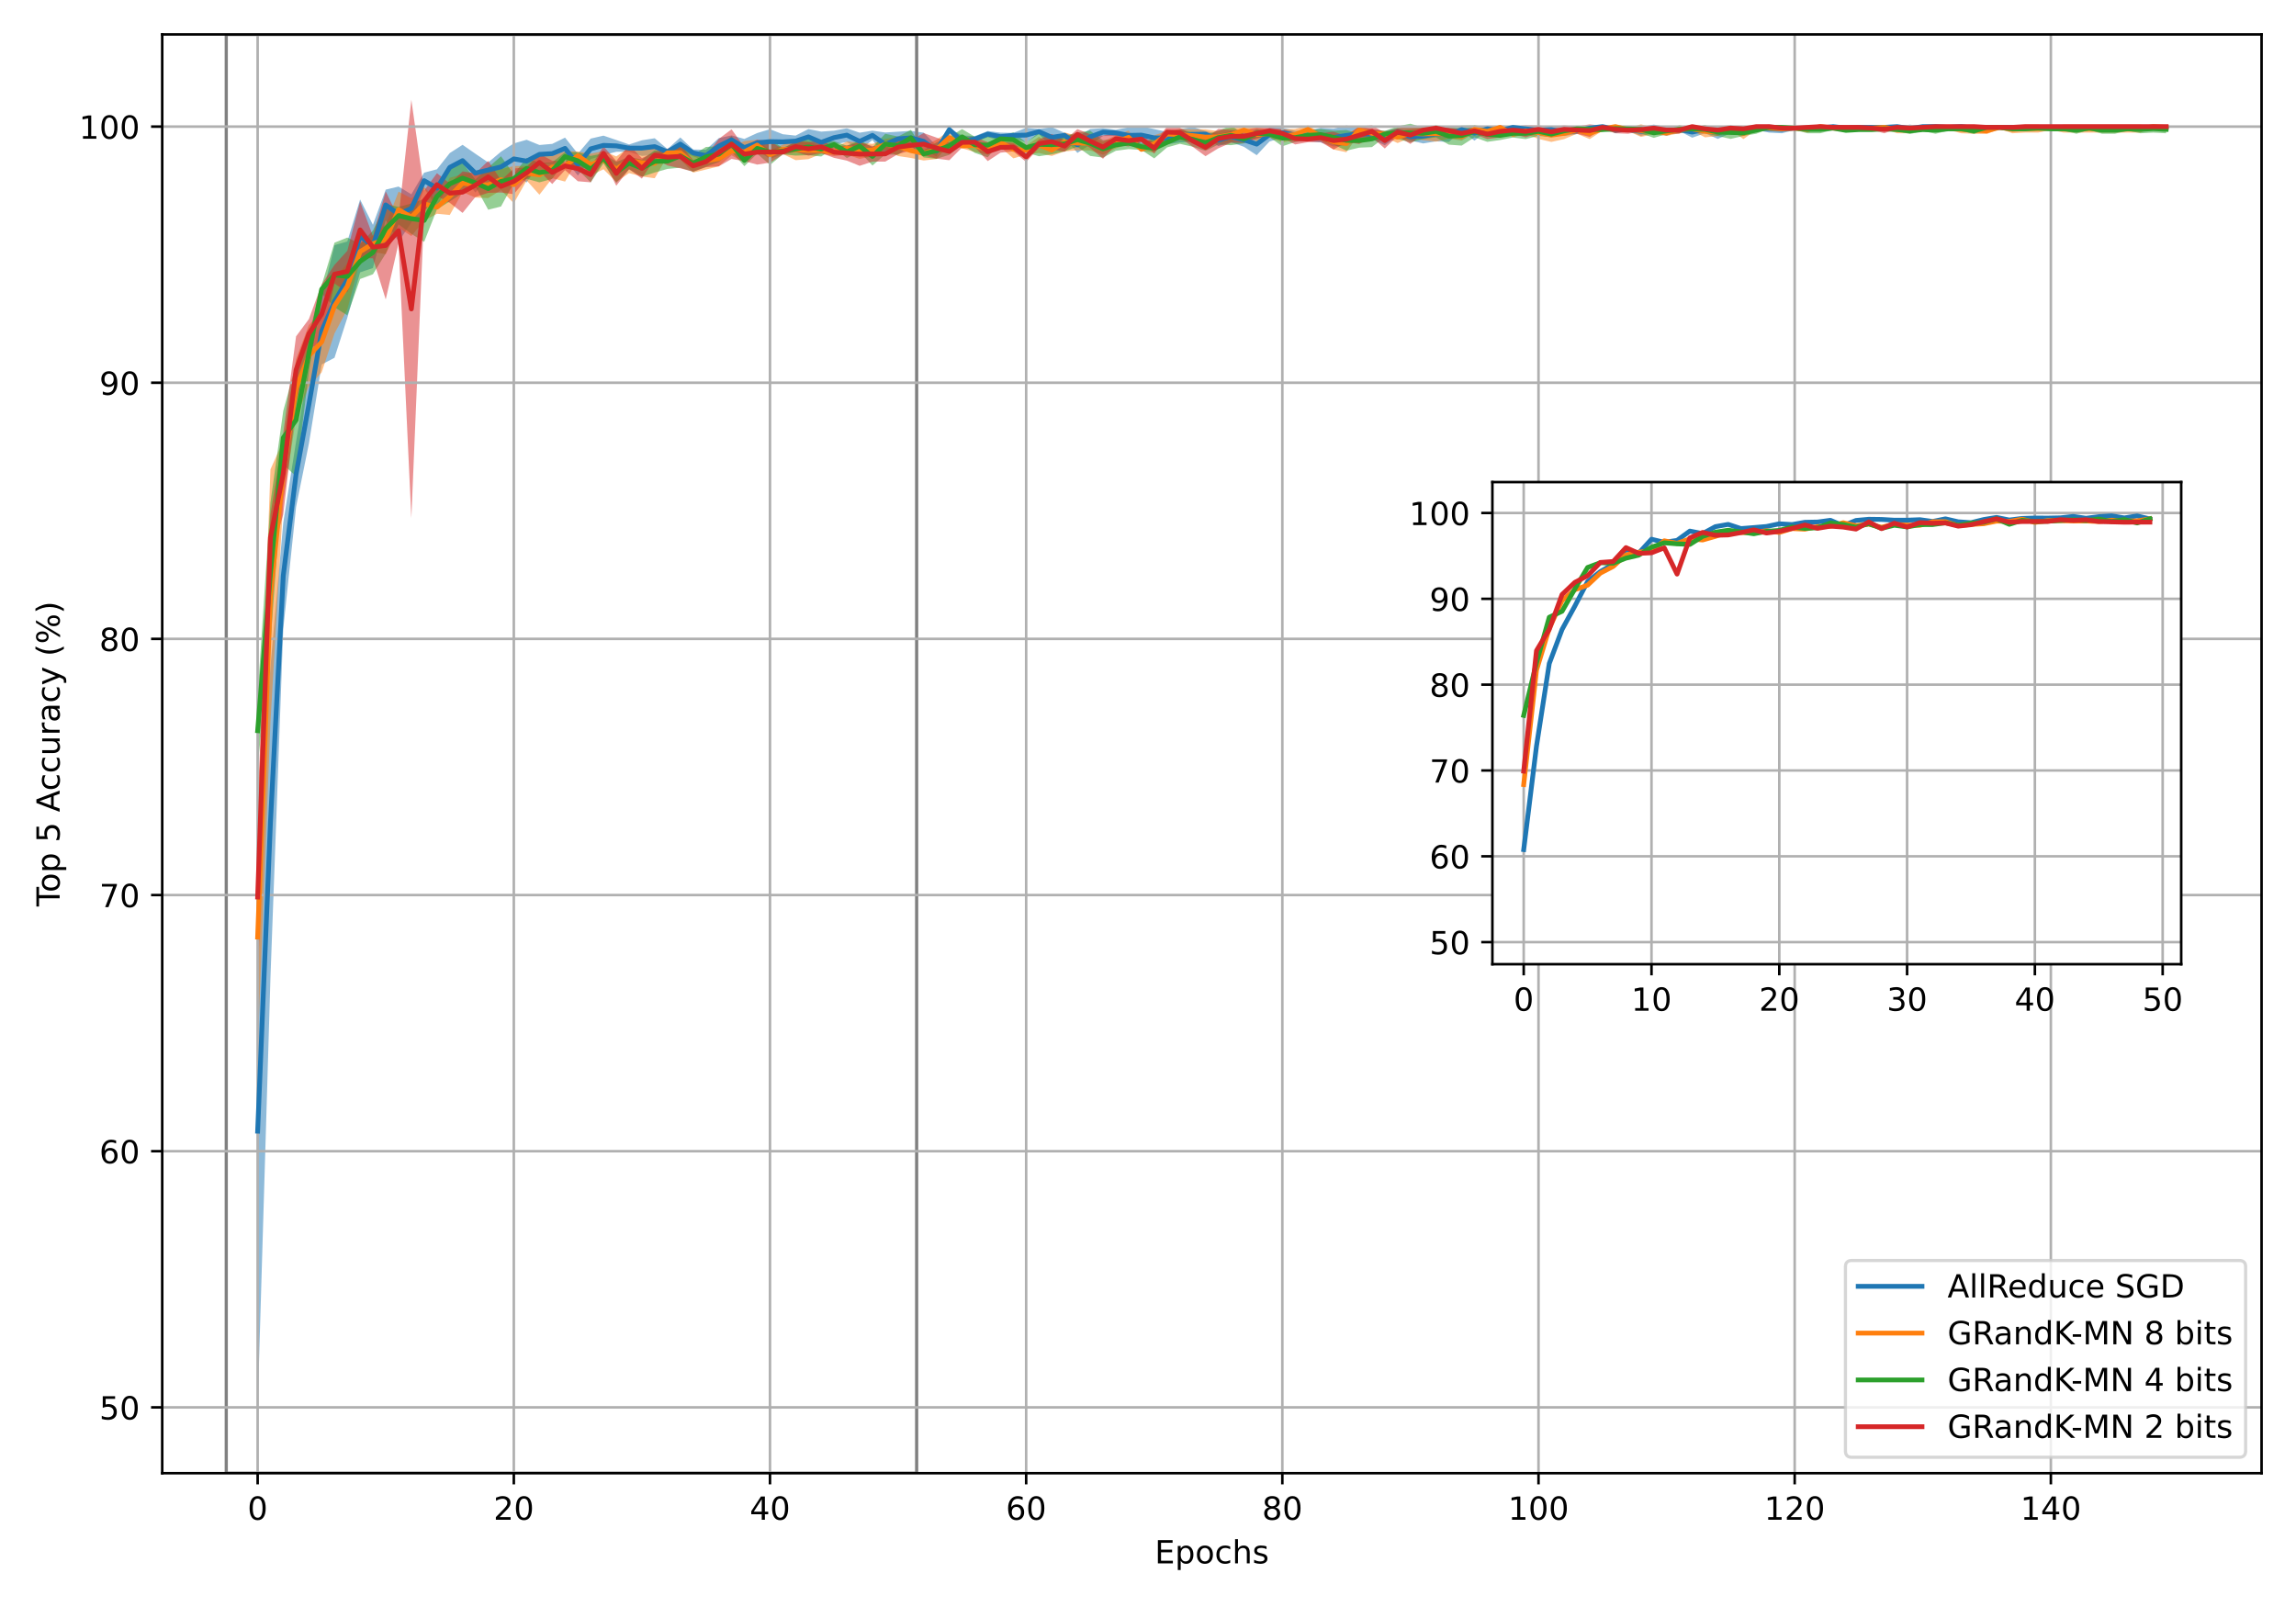 <?xml version="1.0" encoding="utf-8" standalone="no"?>
<!DOCTYPE svg PUBLIC "-//W3C//DTD SVG 1.1//EN"
  "http://www.w3.org/Graphics/SVG/1.1/DTD/svg11.dtd">
<!-- Created with matplotlib (https://matplotlib.org/) -->
<svg height="504pt" version="1.1" viewBox="0 0 720 504" width="720pt" xmlns="http://www.w3.org/2000/svg" xmlns:xlink="http://www.w3.org/1999/xlink">
 <defs>
  <style type="text/css">*{stroke-linecap:butt;stroke-linejoin:round;}</style>
 </defs>
 <g id="figure_1">
  <g id="patch_1">
   <path d="M 0 504 
L 720 504 
L 720 0 
L 0 0 
z
" style="fill:#ffffff;"/>
  </g>
  <g id="axes_1">
   <g id="patch_2">
    <path d="M 50.87 462.04 
L 709.2 462.04 
L 709.2 10.8 
L 50.87 10.8 
z
" style="fill:#ffffff;"/>
   </g>
   <g id="PolyCollection_1">
    <path clip-path="url(#p7e61deac8e)" d="M 80.794 268.013 
L 80.794 441.529 
L 84.811 306.66 
L 88.827 197.284 
L 92.844 159.006 
L 96.861 139.163 
L 100.877 114.314 
L 104.894 112.209 
L 108.911 99.697 
L 112.927 85.415 
L 116.944 84.059 
L 120.961 69.051 
L 124.977 75.827 
L 128.994 69.782 
L 133.011 59.163 
L 137.027 64.926 
L 141.044 56.985 
L 145.061 55.335 
L 149.077 60.383 
L 153.094 55.768 
L 157.111 57.106 
L 161.127 54.672 
L 165.144 57.23 
L 169.161 51.355 
L 173.177 51.235 
L 177.194 49.903 
L 181.211 55.057 
L 185.227 49.909 
L 189.244 48.64 
L 193.26 47.598 
L 197.277 47.602 
L 201.294 48.902 
L 205.31 48.609 
L 209.327 48.504 
L 213.344 47.289 
L 217.36 48.997 
L 221.377 50.637 
L 225.394 48.327 
L 229.41 45.26 
L 233.427 49.019 
L 237.444 47.885 
L 241.46 48.305 
L 245.477 46.89 
L 249.494 45.987 
L 253.51 45.372 
L 257.527 48.02 
L 261.544 45.327 
L 265.56 44.514 
L 269.577 47.058 
L 273.594 43.921 
L 277.61 49.002 
L 281.627 45.803 
L 285.644 45.428 
L 289.66 47.058 
L 293.677 49.052 
L 297.694 41.119 
L 301.71 46.166 
L 305.727 44.591 
L 309.744 43.021 
L 313.76 44.086 
L 317.777 43.237 
L 321.793 44.667 
L 325.81 42.061 
L 329.827 46.302 
L 333.843 43.237 
L 337.86 47.959 
L 341.877 45.372 
L 345.893 42.664 
L 349.91 42.629 
L 353.927 44.971 
L 357.943 45.153 
L 361.96 45.989 
L 365.977 45.26 
L 369.993 44.665 
L 374.01 44.485 
L 378.027 43.021 
L 382.043 45.839 
L 386.06 44.599 
L 390.077 46.036 
L 394.093 48.672 
L 398.11 44.375 
L 402.127 43.127 
L 406.143 43.72 
L 410.16 44.248 
L 414.177 44.667 
L 418.193 45.959 
L 422.21 45.532 
L 426.227 43.973 
L 430.243 43.63 
L 434.26 45.554 
L 438.277 42.664 
L 442.293 44.086 
L 446.31 44.984 
L 450.326 44.328 
L 454.343 44.514 
L 458.36 41.119 
L 462.376 44.106 
L 466.393 40.99 
L 470.41 42.5 
L 474.426 40.413 
L 478.443 40.99 
L 482.46 40.884 
L 486.476 41.119 
L 490.493 42.664 
L 494.51 42.052 
L 498.526 40.754 
L 502.543 39.707 
L 506.56 41.796 
L 510.576 41.119 
L 514.593 42.61 
L 518.61 41.59 
L 522.626 42.61 
L 526.643 41.119 
L 530.66 43.18 
L 534.676 41.796 
L 538.693 43.565 
L 542.71 41.796 
L 546.726 42.61 
L 550.743 40.754 
L 554.76 41.59 
L 558.776 41.796 
L 562.793 40.754 
L 566.81 40.754 
L 570.826 40.754 
L 574.843 39.707 
L 578.859 40.754 
L 582.876 40.413 
L 586.893 40.413 
L 590.909 40.413 
L 594.926 39.707 
L 598.943 41.59 
L 602.959 39.707 
L 606.976 39.707 
L 610.993 40.413 
L 615.009 39.707 
L 619.026 40.754 
L 623.043 40.413 
L 627.059 40.413 
L 631.076 40.413 
L 635.093 40.413 
L 639.109 40.413 
L 643.126 40.413 
L 647.143 40.413 
L 651.159 40.413 
L 655.176 40.413 
L 659.193 40.413 
L 663.209 40.413 
L 667.226 40.413 
L 671.243 40.413 
L 675.259 40.413 
L 679.276 40.413 
L 679.276 39.472 
L 679.276 39.472 
L 675.259 39.472 
L 671.243 39.472 
L 667.226 39.472 
L 663.209 39.472 
L 659.193 39.472 
L 655.176 39.472 
L 651.159 39.472 
L 647.143 39.472 
L 643.126 39.472 
L 639.109 39.472 
L 635.093 39.472 
L 631.076 39.472 
L 627.059 39.472 
L 623.043 39.472 
L 619.026 39.601 
L 615.009 39.707 
L 610.993 39.472 
L 606.976 39.707 
L 602.959 39.707 
L 598.943 39.079 
L 594.926 39.707 
L 590.909 39.472 
L 586.893 39.472 
L 582.876 39.472 
L 578.859 39.601 
L 574.843 39.707 
L 570.826 39.601 
L 566.81 39.601 
L 562.793 39.601 
L 558.776 39.345 
L 554.76 39.079 
L 550.743 39.601 
L 546.726 39.786 
L 542.71 39.345 
L 538.693 39.615 
L 534.676 39.345 
L 530.66 39.686 
L 526.643 40.178 
L 522.626 39.786 
L 518.61 39.079 
L 514.593 39.786 
L 510.576 40.178 
L 506.56 39.345 
L 502.543 39.707 
L 498.526 39.601 
L 494.51 40.03 
L 490.493 40.203 
L 486.476 40.178 
L 482.46 40.884 
L 478.443 39.837 
L 474.426 39.472 
L 470.41 39.425 
L 466.393 39.837 
L 462.376 39.388 
L 458.36 40.178 
L 454.343 40.235 
L 450.326 39.636 
L 446.31 40.393 
L 442.293 41.605 
L 438.277 40.203 
L 434.26 41.078 
L 430.243 40.492 
L 426.227 39.991 
L 422.21 39.374 
L 418.193 40.359 
L 414.177 40.082 
L 410.16 40.972 
L 406.143 41.029 
L 402.127 40.053 
L 398.11 40.06 
L 394.093 41.726 
L 390.077 41.694 
L 386.06 41.091 
L 382.043 42.048 
L 378.027 41.1 
L 374.01 39.793 
L 369.993 40.555 
L 365.977 41.372 
L 361.96 40.486 
L 357.943 39.596 
L 353.927 39.935 
L 349.91 40.708 
L 345.893 40.203 
L 341.877 40.475 
L 337.86 42.909 
L 333.843 41.668 
L 329.827 39.859 
L 325.81 40.492 
L 321.793 40.082 
L 317.777 41.668 
L 313.76 41.605 
L 309.744 41.1 
L 305.727 42.669 
L 301.71 42.506 
L 297.694 40.178 
L 293.677 45.739 
L 289.66 41.614 
L 285.644 41.046 
L 281.627 41.299 
L 277.61 41.553 
L 273.594 40.985 
L 269.577 41.614 
L 265.56 40.235 
L 261.544 40.991 
L 257.527 41.279 
L 253.51 40.475 
L 249.494 42.528 
L 245.477 42.095 
L 241.46 40.523 
L 237.444 41.728 
L 233.427 43.575 
L 229.41 42.47 
L 225.394 43.326 
L 221.377 46.978 
L 217.36 46.892 
L 213.344 43.108 
L 209.327 46.757 
L 205.31 43.358 
L 201.294 44.006 
L 197.277 45.306 
L 193.26 43.898 
L 189.244 42.542 
L 185.227 43.47 
L 181.211 48.207 
L 177.194 43.162 
L 173.177 45.125 
L 169.161 45.476 
L 165.144 43.837 
L 161.127 44.982 
L 157.111 47.57 
L 153.094 50.947 
L 149.077 48.215 
L 145.061 45.419 
L 141.044 48.004 
L 137.027 53.086 
L 133.011 54.142 
L 128.994 60.94 
L 124.977 58.504 
L 120.961 59.474 
L 116.944 70.512 
L 112.927 62.566 
L 108.911 75.743 
L 104.894 76.881 
L 100.877 93.448 
L 96.861 114.572 
L 92.844 138.506 
L 88.827 163.931 
L 84.811 209.106 
L 80.794 268.013 
z
" style="fill:#1f77b4;fill-opacity:0.5;"/>
   </g>
   <g id="PolyCollection_2">
    <path clip-path="url(#p7e61deac8e)" d="M 80.794 258.071 
L 80.794 329.713 
L 84.811 226.401 
L 88.827 157.073 
L 92.844 130.939 
L 96.861 121.201 
L 100.877 116.777 
L 104.894 104.579 
L 108.911 97.038 
L 112.927 81.74 
L 116.944 78.984 
L 120.961 79.726 
L 124.977 71.419 
L 128.994 74.023 
L 133.011 69.214 
L 137.027 67.038 
L 141.044 67.431 
L 145.061 60.259 
L 149.077 61.961 
L 153.094 62.135 
L 157.111 59.617 
L 161.127 63.745 
L 165.144 56.592 
L 169.161 61.073 
L 173.177 55.895 
L 177.194 56.949 
L 181.211 50.106 
L 185.227 55.057 
L 189.244 53.085 
L 193.26 57.037 
L 197.277 54.283 
L 201.294 55.365 
L 205.31 55.898 
L 209.327 48.997 
L 213.344 50.035 
L 217.36 54.135 
L 221.377 53.168 
L 225.394 52.162 
L 229.41 48.712 
L 233.427 51 
L 237.444 47.184 
L 241.46 49.866 
L 245.477 48.28 
L 249.494 50.24 
L 253.51 49.911 
L 257.527 48.241 
L 261.544 48.94 
L 265.56 48.521 
L 269.577 49.821 
L 273.594 49.026 
L 277.61 46.826 
L 281.627 48.937 
L 285.644 49.545 
L 289.66 50.329 
L 293.677 49.879 
L 297.694 45.327 
L 301.71 46.517 
L 305.727 47.681 
L 309.744 48.515 
L 313.76 46.23 
L 317.777 49.657 
L 321.793 48.515 
L 325.81 47.959 
L 329.827 48.911 
L 333.843 47.474 
L 337.86 47.137 
L 341.877 47.178 
L 345.893 48.521 
L 349.91 46.544 
L 353.927 45.194 
L 357.943 47.423 
L 361.96 47.808 
L 365.977 43.021 
L 369.993 43.982 
L 374.01 44.507 
L 378.027 45.44 
L 382.043 44.719 
L 386.06 44.375 
L 390.077 41.953 
L 394.093 44.375 
L 398.11 43.129 
L 402.127 44.665 
L 406.143 43.982 
L 410.16 41.796 
L 414.177 44.086 
L 418.193 46.89 
L 422.21 47.744 
L 426.227 41.953 
L 430.243 43.129 
L 434.26 43.021 
L 438.277 44.869 
L 442.293 43.129 
L 446.31 43.973 
L 450.326 44.417 
L 454.343 43.473 
L 458.36 44.086 
L 462.376 41.796 
L 466.393 42.61 
L 470.41 40.413 
L 474.426 43.021 
L 478.443 42.052 
L 482.46 43.565 
L 486.476 44.514 
L 490.493 43.625 
L 494.51 41.953 
L 498.526 43.625 
L 502.543 40.99 
L 506.56 39.707 
L 510.576 41.119 
L 514.593 42.938 
L 518.61 42.052 
L 522.626 42.629 
L 526.643 41.796 
L 530.66 40.99 
L 534.676 43.077 
L 538.693 42.664 
L 542.71 40.754 
L 546.726 43.625 
L 550.743 40.754 
L 554.76 40.754 
L 558.776 40.99 
L 562.793 40.754 
L 566.81 41.119 
L 570.826 39.707 
L 574.843 40.754 
L 578.859 40.99 
L 582.876 40.754 
L 586.893 40.754 
L 590.909 40.413 
L 594.926 41.796 
L 598.943 41.796 
L 602.959 40.754 
L 606.976 40.99 
L 610.993 40.754 
L 615.009 41.796 
L 619.026 41.953 
L 623.043 42.052 
L 627.059 40.413 
L 631.076 41.796 
L 635.093 41.59 
L 639.109 41.59 
L 643.126 40.754 
L 647.143 41.59 
L 651.159 41.59 
L 655.176 41.59 
L 659.193 41.59 
L 663.209 41.59 
L 667.226 41.59 
L 671.243 41.59 
L 675.259 39.707 
L 679.276 40.413 
L 679.276 39.472 
L 679.276 39.472 
L 675.259 39.707 
L 671.243 39.079 
L 667.226 39.079 
L 663.209 39.079 
L 659.193 39.079 
L 655.176 39.079 
L 651.159 39.079 
L 647.143 39.079 
L 643.126 39.601 
L 639.109 39.079 
L 635.093 39.079 
L 631.076 39.345 
L 627.059 39.472 
L 623.043 40.03 
L 619.026 39.658 
L 615.009 39.345 
L 610.993 39.601 
L 606.976 39.837 
L 602.959 39.601 
L 598.943 39.345 
L 594.926 39.345 
L 590.909 39.472 
L 586.893 39.601 
L 582.876 39.601 
L 578.859 39.837 
L 574.843 39.601 
L 570.826 39.707 
L 566.81 40.178 
L 562.793 39.601 
L 558.776 39.837 
L 554.76 39.601 
L 550.743 39.601 
L 546.726 40.026 
L 542.71 39.601 
L 538.693 40.203 
L 534.676 39.318 
L 530.66 39.837 
L 526.643 39.345 
L 522.626 40.708 
L 518.61 40.03 
L 514.593 38.987 
L 510.576 40.178 
L 506.56 39.707 
L 502.543 39.837 
L 498.526 40.026 
L 494.51 39.658 
L 490.493 40.026 
L 486.476 40.235 
L 482.46 39.615 
L 478.443 40.03 
L 474.426 41.1 
L 470.41 39.472 
L 466.393 39.786 
L 462.376 39.345 
L 458.36 41.605 
L 454.343 40.962 
L 450.326 39.391 
L 446.31 39.991 
L 442.293 40.522 
L 438.277 41.136 
L 434.26 41.1 
L 430.243 40.522 
L 426.227 39.658 
L 422.21 42.34 
L 418.193 42.095 
L 414.177 41.605 
L 410.16 39.345 
L 406.143 40.453 
L 402.127 40.555 
L 398.11 40.522 
L 394.093 40.06 
L 390.077 39.658 
L 386.06 40.06 
L 382.043 41.128 
L 378.027 40.564 
L 374.01 40.556 
L 369.993 40.453 
L 365.977 41.1 
L 361.96 42.432 
L 357.943 46.27 
L 353.927 40.967 
L 349.91 42.441 
L 345.893 44.387 
L 341.877 42.592 
L 337.86 42.633 
L 333.843 41.511 
L 329.827 45.252 
L 325.81 42.909 
L 321.793 45.648 
L 317.777 44.035 
L 313.76 43.069 
L 309.744 45.648 
L 305.727 43.501 
L 301.71 44.979 
L 297.694 40.991 
L 293.677 43.814 
L 289.66 45.874 
L 285.644 44.932 
L 281.627 42.872 
L 277.61 43.572 
L 273.594 45.138 
L 269.577 44.656 
L 265.56 44.387 
L 261.544 46.479 
L 257.527 46.079 
L 253.51 44.409 
L 249.494 43.609 
L 245.477 45.412 
L 241.46 47.121 
L 237.444 43.841 
L 233.427 44.262 
L 229.41 45.922 
L 225.394 47.336 
L 221.377 47.742 
L 217.36 48.814 
L 213.344 45.698 
L 209.327 46.892 
L 205.31 46.581 
L 201.294 46.8 
L 197.277 46.313 
L 193.26 49.051 
L 189.244 47.354 
L 185.227 48.207 
L 181.211 47.509 
L 177.194 47.413 
L 173.177 48.938 
L 169.161 48.623 
L 165.144 52.007 
L 161.127 52.071 
L 157.111 53.061 
L 153.094 53.838 
L 149.077 54.012 
L 145.061 54.615 
L 141.044 55.759 
L 137.027 62.899 
L 133.011 58.684 
L 128.994 62.191 
L 124.977 60.087 
L 120.961 70.452 
L 116.944 73.861 
L 112.927 76.126 
L 108.911 82.482 
L 104.894 87.336 
L 100.877 97.732 
L 96.861 101.937 
L 92.844 112.598 
L 88.827 138.242 
L 84.811 147.209 
L 80.794 258.071 
z
" style="fill:#ff7f0e;fill-opacity:0.5;"/>
   </g>
   <g id="PolyCollection_3">
    <path clip-path="url(#p7e61deac8e)" d="M 80.794 218.058 
L 80.794 240.281 
L 84.811 202.02 
L 88.827 145.738 
L 92.844 149.371 
L 96.861 116.684 
L 100.877 92.014 
L 104.894 96.342 
L 108.911 98.898 
L 112.927 87.504 
L 116.944 86.011 
L 120.961 79.524 
L 124.977 70.358 
L 128.994 73.353 
L 133.011 75.853 
L 137.027 65.637 
L 141.044 63.183 
L 145.061 60.558 
L 149.077 58.44 
L 153.094 65.777 
L 157.111 64.766 
L 161.127 57.398 
L 165.144 56.096 
L 169.161 57.185 
L 173.177 56.098 
L 177.194 50.547 
L 181.211 53.168 
L 185.227 57.188 
L 189.244 51.232 
L 193.26 57.361 
L 197.277 53.105 
L 201.294 55.418 
L 205.31 54.098 
L 209.327 52.972 
L 213.344 52.604 
L 217.36 53.872 
L 221.377 52.312 
L 225.394 50.818 
L 229.41 47.569 
L 233.427 52.121 
L 237.444 48.189 
L 241.46 51.745 
L 245.477 48.406 
L 249.494 48.8 
L 253.51 48.657 
L 257.527 49.082 
L 261.544 46.454 
L 265.56 49.575 
L 269.577 47.626 
L 273.594 51.908 
L 277.61 48.443 
L 281.627 48.513 
L 285.644 45.755 
L 289.66 49.379 
L 293.677 49.81 
L 297.694 48.561 
L 301.71 45.372 
L 305.727 47.959 
L 309.744 49.335 
L 313.76 44.425 
L 317.777 46.041 
L 321.793 47.874 
L 325.81 49.002 
L 329.827 48.4 
L 333.843 47.466 
L 337.86 46.041 
L 341.877 48.906 
L 345.893 49.423 
L 349.91 47.284 
L 353.927 46.765 
L 357.943 47.036 
L 361.96 49.676 
L 365.977 46.23 
L 369.993 45.106 
L 374.01 46.001 
L 378.027 47.324 
L 382.043 45.327 
L 386.06 45.532 
L 390.077 44.963 
L 394.093 43.129 
L 398.11 43.021 
L 402.127 45.875 
L 406.143 44.549 
L 410.16 43.921 
L 414.177 43.982 
L 418.193 45.327 
L 422.21 47.266 
L 426.227 46.311 
L 430.243 46.134 
L 434.26 43.021 
L 438.277 43.565 
L 442.293 44.697 
L 446.31 43.625 
L 450.326 43.077 
L 454.343 45.367 
L 458.36 45.664 
L 462.376 43.077 
L 466.393 44.485 
L 470.41 43.921 
L 474.426 43.129 
L 478.443 43.625 
L 482.46 42.61 
L 486.476 43.021 
L 490.493 42.052 
L 494.51 40.99 
L 498.526 41.796 
L 502.543 41.119 
L 506.56 41.59 
L 510.576 40.99 
L 514.593 41.796 
L 518.61 43.237 
L 522.626 42.052 
L 526.643 41.796 
L 530.66 40.99 
L 534.676 41.796 
L 538.693 42.664 
L 542.71 43.565 
L 546.726 42.629 
L 550.743 41.953 
L 554.76 40.413 
L 558.776 40.413 
L 562.793 40.754 
L 566.81 41.796 
L 570.826 41.796 
L 574.843 40.754 
L 578.859 40.884 
L 582.876 41.119 
L 586.893 41.119 
L 590.909 40.99 
L 594.926 41.119 
L 598.943 42.052 
L 602.959 41.119 
L 606.976 41.953 
L 610.993 40.99 
L 615.009 40.99 
L 619.026 42.052 
L 623.043 40.413 
L 627.059 40.413 
L 631.076 40.99 
L 635.093 40.99 
L 639.109 40.754 
L 643.126 40.99 
L 647.143 40.99 
L 651.159 41.953 
L 655.176 40.754 
L 659.193 41.953 
L 663.209 41.953 
L 667.226 40.99 
L 671.243 41.796 
L 675.259 41.59 
L 679.276 41.796 
L 679.276 39.345 
L 679.276 39.345 
L 675.259 39.079 
L 671.243 39.345 
L 667.226 39.837 
L 663.209 39.658 
L 659.193 39.658 
L 655.176 39.601 
L 651.159 39.658 
L 647.143 39.837 
L 643.126 39.837 
L 639.109 39.601 
L 635.093 39.837 
L 631.076 39.837 
L 627.059 39.472 
L 623.043 39.472 
L 619.026 40.03 
L 615.009 39.837 
L 610.993 39.837 
L 606.976 39.658 
L 602.959 40.178 
L 598.943 40.03 
L 594.926 40.178 
L 590.909 39.837 
L 586.893 40.178 
L 582.876 40.178 
L 578.859 40.884 
L 574.843 39.601 
L 570.826 39.345 
L 566.81 39.345 
L 562.793 39.601 
L 558.776 39.472 
L 554.76 39.472 
L 550.743 39.658 
L 546.726 40.708 
L 542.71 39.615 
L 538.693 40.203 
L 534.676 39.345 
L 530.66 39.837 
L 526.643 39.345 
L 522.626 40.03 
L 518.61 40.099 
L 514.593 39.345 
L 510.576 39.837 
L 506.56 39.079 
L 502.543 40.178 
L 498.526 39.345 
L 494.51 39.837 
L 490.493 40.03 
L 486.476 41.1 
L 482.46 39.786 
L 478.443 40.026 
L 474.426 40.522 
L 470.41 40.985 
L 466.393 39.793 
L 462.376 39.318 
L 458.36 39.399 
L 454.343 40.009 
L 450.326 39.318 
L 446.31 40.026 
L 442.293 38.797 
L 438.277 39.615 
L 434.26 41.1 
L 430.243 40.968 
L 426.227 41.89 
L 422.21 40.778 
L 418.193 40.991 
L 414.177 40.453 
L 410.16 40.985 
L 406.143 41.769 
L 402.127 40.757 
L 398.11 41.1 
L 394.093 40.522 
L 390.077 42.139 
L 386.06 39.374 
L 382.043 40.991 
L 378.027 42.289 
L 374.01 41.416 
L 369.993 40.741 
L 365.977 43.069 
L 361.96 43.388 
L 357.943 44.931 
L 353.927 43.005 
L 349.91 43.584 
L 345.893 43.956 
L 341.877 41.02 
L 337.86 41.532 
L 333.843 42.775 
L 329.827 42.311 
L 325.81 41.553 
L 321.793 44.72 
L 317.777 41.532 
L 313.76 42.678 
L 309.744 41.69 
L 305.727 42.909 
L 301.71 40.475 
L 297.694 42.935 
L 293.677 44.667 
L 289.66 47.138 
L 285.644 40.72 
L 281.627 42.826 
L 277.61 41.955 
L 273.594 46.178 
L 269.577 44.027 
L 265.56 45.687 
L 261.544 44.257 
L 257.527 44.454 
L 253.51 43.467 
L 249.494 44.578 
L 245.477 46.385 
L 241.46 43.674 
L 237.444 44.876 
L 233.427 48.475 
L 229.41 42.672 
L 225.394 45.856 
L 221.377 46.087 
L 217.36 48.607 
L 213.344 45.168 
L 209.327 48.095 
L 205.31 47.126 
L 201.294 50.042 
L 197.277 49.217 
L 193.26 50.767 
L 189.244 48.109 
L 185.227 48.9 
L 181.211 47.742 
L 177.194 47.696 
L 173.177 50.932 
L 169.161 51.1 
L 165.144 49.521 
L 161.127 54.653 
L 157.111 49.01 
L 153.094 52.55 
L 149.077 56.277 
L 145.061 51.178 
L 141.044 52.162 
L 137.027 57.554 
L 133.011 62.401 
L 128.994 63.802 
L 124.977 64.914 
L 120.961 63.907 
L 116.944 72.327 
L 112.927 76.482 
L 108.911 74.502 
L 104.894 76.117 
L 100.877 89.388 
L 96.861 104.886 
L 92.844 114.092 
L 88.827 128.865 
L 84.811 157.626 
L 80.794 218.058 
z
" style="fill:#2ca02c;fill-opacity:0.5;"/>
   </g>
   <g id="PolyCollection_4">
    <path clip-path="url(#p7e61deac8e)" d="M 80.794 251.224 
L 80.794 311.456 
L 84.811 175.545 
L 88.827 161.33 
L 92.844 126.589 
L 96.861 109.258 
L 100.877 107.728 
L 104.894 88.919 
L 108.911 91.607 
L 112.927 80.972 
L 116.944 81 
L 120.961 93.92 
L 124.977 76.339 
L 128.994 162.487 
L 133.011 66.267 
L 137.027 61.508 
L 141.044 63.608 
L 145.061 66.776 
L 149.077 61.79 
L 153.094 60.49 
L 157.111 60.385 
L 161.127 60.899 
L 165.144 56.044 
L 169.161 53.639 
L 173.177 57.707 
L 177.194 53.351 
L 181.211 56.846 
L 185.227 57.183 
L 189.244 50.329 
L 193.26 58.258 
L 197.277 53.062 
L 201.294 56.02 
L 205.31 49.782 
L 209.327 51.911 
L 213.344 52.792 
L 217.36 53.84 
L 221.377 52.427 
L 225.394 52.166 
L 229.41 49.847 
L 233.427 50.542 
L 237.444 51.621 
L 241.46 51 
L 245.477 48.504 
L 249.494 47.666 
L 253.51 48.815 
L 257.527 47.99 
L 261.544 49.508 
L 265.56 50.369 
L 269.577 52.008 
L 273.594 50.694 
L 277.61 50.694 
L 281.627 48.311 
L 285.644 47.218 
L 289.66 48.672 
L 293.677 49.758 
L 297.694 50.252 
L 301.71 46.23 
L 305.727 46.152 
L 309.744 50.529 
L 313.76 47.875 
L 317.777 47.467 
L 321.793 50.796 
L 325.81 46.345 
L 329.827 46.807 
L 333.843 47.626 
L 337.86 43.792 
L 341.877 46.386 
L 345.893 49.791 
L 349.91 45.431 
L 353.927 45.93 
L 357.943 44.591 
L 361.96 48.198 
L 365.977 43.18 
L 369.993 43.127 
L 374.01 46.029 
L 378.027 48.988 
L 382.043 46.517 
L 386.06 44.773 
L 390.077 44.773 
L 394.093 43.625 
L 398.11 42.052 
L 402.127 43.129 
L 406.143 45.306 
L 410.16 44.591 
L 414.177 44.549 
L 418.193 46.901 
L 422.21 44.591 
L 426.227 45.153 
L 430.243 43.077 
L 434.26 46.574 
L 438.277 42.664 
L 442.293 45.153 
L 446.31 41.953 
L 450.326 40.754 
L 454.343 42.052 
L 458.36 43.129 
L 462.376 42.052 
L 466.393 43.63 
L 470.41 43.077 
L 474.426 41.953 
L 478.443 43.077 
L 482.46 41.796 
L 486.476 42.951 
L 490.493 41.796 
L 494.51 41.953 
L 498.526 42.938 
L 502.543 40.413 
L 506.56 41.796 
L 510.576 41.953 
L 514.593 41.119 
L 518.61 40.754 
L 522.626 41.953 
L 526.643 41.953 
L 530.66 39.707 
L 534.676 40.99 
L 538.693 41.953 
L 542.71 40.754 
L 546.726 40.99 
L 550.743 39.707 
L 554.76 39.707 
L 558.776 40.754 
L 562.793 40.754 
L 566.81 40.413 
L 570.826 39.707 
L 574.843 40.413 
L 578.859 40.413 
L 582.876 40.413 
L 586.893 40.754 
L 590.909 41.796 
L 594.926 40.413 
L 598.943 40.754 
L 602.959 40.413 
L 606.976 39.707 
L 610.993 39.707 
L 615.009 39.707 
L 619.026 39.707 
L 623.043 40.413 
L 627.059 40.413 
L 631.076 40.413 
L 635.093 39.707 
L 639.109 39.707 
L 643.126 39.707 
L 647.143 39.707 
L 651.159 39.707 
L 655.176 39.707 
L 659.193 39.707 
L 663.209 39.707 
L 667.226 39.707 
L 671.243 39.707 
L 675.259 39.707 
L 679.276 39.707 
L 679.276 39.707 
L 679.276 39.707 
L 675.259 39.707 
L 671.243 39.707 
L 667.226 39.707 
L 663.209 39.707 
L 659.193 39.707 
L 655.176 39.707 
L 651.159 39.707 
L 647.143 39.707 
L 643.126 39.707 
L 639.109 39.707 
L 635.093 39.707 
L 631.076 39.472 
L 627.059 39.472 
L 623.043 39.472 
L 619.026 39.707 
L 615.009 39.707 
L 610.993 39.707 
L 606.976 39.707 
L 602.959 39.472 
L 598.943 39.601 
L 594.926 39.472 
L 590.909 39.345 
L 586.893 39.601 
L 582.876 39.472 
L 578.859 39.472 
L 574.843 39.472 
L 570.826 39.707 
L 566.81 39.472 
L 562.793 39.601 
L 558.776 39.601 
L 554.76 39.707 
L 550.743 39.707 
L 546.726 39.837 
L 542.71 39.601 
L 538.693 39.658 
L 534.676 39.837 
L 530.66 39.707 
L 526.643 39.658 
L 522.626 39.658 
L 518.61 39.601 
L 514.593 40.178 
L 510.576 39.658 
L 506.56 39.345 
L 502.543 39.472 
L 498.526 38.987 
L 494.51 39.658 
L 490.493 39.345 
L 486.476 39.758 
L 482.46 39.345 
L 478.443 39.318 
L 474.426 39.658 
L 470.41 39.318 
L 466.393 40.492 
L 462.376 40.03 
L 458.36 40.522 
L 454.343 40.03 
L 450.326 39.601 
L 446.31 39.658 
L 442.293 39.596 
L 438.277 40.203 
L 434.26 41.627 
L 430.243 39.318 
L 426.227 39.596 
L 422.21 42.669 
L 418.193 41.3 
L 414.177 41.769 
L 410.16 42.669 
L 406.143 41.64 
L 402.127 40.522 
L 398.11 40.03 
L 394.093 40.026 
L 390.077 40.76 
L 386.06 40.76 
L 382.043 40.428 
L 378.027 43.449 
L 374.01 42.329 
L 369.993 40.053 
L 365.977 39.686 
L 361.96 44.71 
L 357.943 42.669 
L 353.927 42.271 
L 349.91 41.672 
L 345.893 42.489 
L 341.877 42.129 
L 337.86 40.486 
L 333.843 44.027 
L 329.827 42.022 
L 325.81 43.738 
L 321.793 47.604 
L 317.777 44.813 
L 313.76 44.562 
L 309.744 44.575 
L 305.727 42.99 
L 301.71 43.069 
L 297.694 44.696 
L 293.677 43.15 
L 289.66 41.726 
L 285.644 43.964 
L 281.627 43.969 
L 277.61 45.823 
L 273.594 45.823 
L 269.577 44.665 
L 265.56 45.677 
L 261.544 45.91 
L 257.527 44.134 
L 253.51 44.564 
L 249.494 44.301 
L 245.477 46.757 
L 241.46 44.262 
L 237.444 43.798 
L 233.427 46.132 
L 229.41 40.551 
L 225.394 43.566 
L 221.377 48.954 
L 217.36 50.208 
L 213.344 45.294 
L 209.327 46.646 
L 205.31 47.677 
L 201.294 49.597 
L 197.277 45.495 
L 193.26 50.498 
L 189.244 45.874 
L 185.227 52.357 
L 181.211 48.929 
L 177.194 50.697 
L 173.177 50.421 
L 169.161 48.213 
L 165.144 52.398 
L 161.127 52.877 
L 157.111 56.529 
L 153.094 50.462 
L 149.077 54.34 
L 145.061 53.747 
L 141.044 57.543 
L 137.027 54.308 
L 133.011 59.748 
L 128.994 31.311 
L 124.977 68.348 
L 120.961 60.024 
L 116.944 74.043 
L 112.927 63.244 
L 108.911 78.655 
L 104.894 83.069 
L 100.877 89.207 
L 96.861 100.074 
L 92.844 105.493 
L 88.827 135.867 
L 84.811 161.506 
L 80.794 251.224 
z
" style="fill:#d62728;fill-opacity:0.5;"/>
   </g>
   <g id="patch_3">
    <path clip-path="url(#p7e61deac8e)" d="M 70.953 462.04 
L 287.451 462.04 
L 287.451 10.8 
L 70.953 10.8 
z
" style="fill:none;stroke:#808080;stroke-linejoin:miter;"/>
   </g>
   <g id="matplotlib.axis_1">
    <g id="xtick_1">
     <g id="line2d_1">
      <path clip-path="url(#p7e61deac8e)" d="M 80.794 462.04 
L 80.794 10.8 
" style="fill:none;stroke:#b0b0b0;stroke-linecap:square;stroke-width:0.8;"/>
     </g>
     <g id="line2d_2">
      <defs>
       <path d="M 0 0 
L 0 3.5 
" id="m2ac5b42635" style="stroke:#000000;stroke-width:0.8;"/>
      </defs>
      <g>
       <use style="stroke:#000000;stroke-width:0.8;" x="80.794" xlink:href="#m2ac5b42635" y="462.04"/>
      </g>
     </g>
     <g id="text_1">
      <!-- 0 -->
      <g transform="translate(77.613 476.638)scale(0.1 -0.1)">
       <defs>
        <path d="M 31.781 66.406 
Q 24.172 66.406 20.328 58.906 
Q 16.5 51.422 16.5 36.375 
Q 16.5 21.391 20.328 13.891 
Q 24.172 6.391 31.781 6.391 
Q 39.453 6.391 43.281 13.891 
Q 47.125 21.391 47.125 36.375 
Q 47.125 51.422 43.281 58.906 
Q 39.453 66.406 31.781 66.406 
z
M 31.781 74.219 
Q 44.047 74.219 50.516 64.516 
Q 56.984 54.828 56.984 36.375 
Q 56.984 17.969 50.516 8.266 
Q 44.047 -1.422 31.781 -1.422 
Q 19.531 -1.422 13.062 8.266 
Q 6.594 17.969 6.594 36.375 
Q 6.594 54.828 13.062 64.516 
Q 19.531 74.219 31.781 74.219 
z
" id="DejaVuSans-48"/>
       </defs>
       <use xlink:href="#DejaVuSans-48"/>
      </g>
     </g>
    </g>
    <g id="xtick_2">
     <g id="line2d_3">
      <path clip-path="url(#p7e61deac8e)" d="M 161.127 462.04 
L 161.127 10.8 
" style="fill:none;stroke:#b0b0b0;stroke-linecap:square;stroke-width:0.8;"/>
     </g>
     <g id="line2d_4">
      <g>
       <use style="stroke:#000000;stroke-width:0.8;" x="161.127" xlink:href="#m2ac5b42635" y="462.04"/>
      </g>
     </g>
     <g id="text_2">
      <!-- 20 -->
      <g transform="translate(154.765 476.638)scale(0.1 -0.1)">
       <defs>
        <path d="M 19.188 8.297 
L 53.609 8.297 
L 53.609 0 
L 7.328 0 
L 7.328 8.297 
Q 12.938 14.109 22.625 23.891 
Q 32.328 33.688 34.812 36.531 
Q 39.547 41.844 41.422 45.531 
Q 43.312 49.219 43.312 52.781 
Q 43.312 58.594 39.234 62.25 
Q 35.156 65.922 28.609 65.922 
Q 23.969 65.922 18.812 64.312 
Q 13.672 62.703 7.812 59.422 
L 7.812 69.391 
Q 13.766 71.781 18.938 73 
Q 24.125 74.219 28.422 74.219 
Q 39.75 74.219 46.484 68.547 
Q 53.219 62.891 53.219 53.422 
Q 53.219 48.922 51.531 44.891 
Q 49.859 40.875 45.406 35.406 
Q 44.188 33.984 37.641 27.219 
Q 31.109 20.453 19.188 8.297 
z
" id="DejaVuSans-50"/>
       </defs>
       <use xlink:href="#DejaVuSans-50"/>
       <use x="63.623" xlink:href="#DejaVuSans-48"/>
      </g>
     </g>
    </g>
    <g id="xtick_3">
     <g id="line2d_5">
      <path clip-path="url(#p7e61deac8e)" d="M 241.46 462.04 
L 241.46 10.8 
" style="fill:none;stroke:#b0b0b0;stroke-linecap:square;stroke-width:0.8;"/>
     </g>
     <g id="line2d_6">
      <g>
       <use style="stroke:#000000;stroke-width:0.8;" x="241.46" xlink:href="#m2ac5b42635" y="462.04"/>
      </g>
     </g>
     <g id="text_3">
      <!-- 40 -->
      <g transform="translate(235.098 476.638)scale(0.1 -0.1)">
       <defs>
        <path d="M 37.797 64.312 
L 12.891 25.391 
L 37.797 25.391 
z
M 35.203 72.906 
L 47.609 72.906 
L 47.609 25.391 
L 58.016 25.391 
L 58.016 17.188 
L 47.609 17.188 
L 47.609 0 
L 37.797 0 
L 37.797 17.188 
L 4.891 17.188 
L 4.891 26.703 
z
" id="DejaVuSans-52"/>
       </defs>
       <use xlink:href="#DejaVuSans-52"/>
       <use x="63.623" xlink:href="#DejaVuSans-48"/>
      </g>
     </g>
    </g>
    <g id="xtick_4">
     <g id="line2d_7">
      <path clip-path="url(#p7e61deac8e)" d="M 321.793 462.04 
L 321.793 10.8 
" style="fill:none;stroke:#b0b0b0;stroke-linecap:square;stroke-width:0.8;"/>
     </g>
     <g id="line2d_8">
      <g>
       <use style="stroke:#000000;stroke-width:0.8;" x="321.793" xlink:href="#m2ac5b42635" y="462.04"/>
      </g>
     </g>
     <g id="text_4">
      <!-- 60 -->
      <g transform="translate(315.431 476.638)scale(0.1 -0.1)">
       <defs>
        <path d="M 33.016 40.375 
Q 26.375 40.375 22.484 35.828 
Q 18.609 31.297 18.609 23.391 
Q 18.609 15.531 22.484 10.953 
Q 26.375 6.391 33.016 6.391 
Q 39.656 6.391 43.531 10.953 
Q 47.406 15.531 47.406 23.391 
Q 47.406 31.297 43.531 35.828 
Q 39.656 40.375 33.016 40.375 
z
M 52.594 71.297 
L 52.594 62.312 
Q 48.875 64.062 45.094 64.984 
Q 41.312 65.922 37.594 65.922 
Q 27.828 65.922 22.672 59.328 
Q 17.531 52.734 16.797 39.406 
Q 19.672 43.656 24.016 45.922 
Q 28.375 48.188 33.594 48.188 
Q 44.578 48.188 50.953 41.516 
Q 57.328 34.859 57.328 23.391 
Q 57.328 12.156 50.688 5.359 
Q 44.047 -1.422 33.016 -1.422 
Q 20.359 -1.422 13.672 8.266 
Q 6.984 17.969 6.984 36.375 
Q 6.984 53.656 15.188 63.938 
Q 23.391 74.219 37.203 74.219 
Q 40.922 74.219 44.703 73.484 
Q 48.484 72.75 52.594 71.297 
z
" id="DejaVuSans-54"/>
       </defs>
       <use xlink:href="#DejaVuSans-54"/>
       <use x="63.623" xlink:href="#DejaVuSans-48"/>
      </g>
     </g>
    </g>
    <g id="xtick_5">
     <g id="line2d_9">
      <path clip-path="url(#p7e61deac8e)" d="M 402.127 462.04 
L 402.127 10.8 
" style="fill:none;stroke:#b0b0b0;stroke-linecap:square;stroke-width:0.8;"/>
     </g>
     <g id="line2d_10">
      <g>
       <use style="stroke:#000000;stroke-width:0.8;" x="402.127" xlink:href="#m2ac5b42635" y="462.04"/>
      </g>
     </g>
     <g id="text_5">
      <!-- 80 -->
      <g transform="translate(395.764 476.638)scale(0.1 -0.1)">
       <defs>
        <path d="M 31.781 34.625 
Q 24.75 34.625 20.719 30.859 
Q 16.703 27.094 16.703 20.516 
Q 16.703 13.922 20.719 10.156 
Q 24.75 6.391 31.781 6.391 
Q 38.812 6.391 42.859 10.172 
Q 46.922 13.969 46.922 20.516 
Q 46.922 27.094 42.891 30.859 
Q 38.875 34.625 31.781 34.625 
z
M 21.922 38.812 
Q 15.578 40.375 12.031 44.719 
Q 8.5 49.078 8.5 55.328 
Q 8.5 64.062 14.719 69.141 
Q 20.953 74.219 31.781 74.219 
Q 42.672 74.219 48.875 69.141 
Q 55.078 64.062 55.078 55.328 
Q 55.078 49.078 51.531 44.719 
Q 48 40.375 41.703 38.812 
Q 48.828 37.156 52.797 32.312 
Q 56.781 27.484 56.781 20.516 
Q 56.781 9.906 50.312 4.234 
Q 43.844 -1.422 31.781 -1.422 
Q 19.734 -1.422 13.25 4.234 
Q 6.781 9.906 6.781 20.516 
Q 6.781 27.484 10.781 32.312 
Q 14.797 37.156 21.922 38.812 
z
M 18.312 54.391 
Q 18.312 48.734 21.844 45.562 
Q 25.391 42.391 31.781 42.391 
Q 38.141 42.391 41.719 45.562 
Q 45.312 48.734 45.312 54.391 
Q 45.312 60.062 41.719 63.234 
Q 38.141 66.406 31.781 66.406 
Q 25.391 66.406 21.844 63.234 
Q 18.312 60.062 18.312 54.391 
z
" id="DejaVuSans-56"/>
       </defs>
       <use xlink:href="#DejaVuSans-56"/>
       <use x="63.623" xlink:href="#DejaVuSans-48"/>
      </g>
     </g>
    </g>
    <g id="xtick_6">
     <g id="line2d_11">
      <path clip-path="url(#p7e61deac8e)" d="M 482.46 462.04 
L 482.46 10.8 
" style="fill:none;stroke:#b0b0b0;stroke-linecap:square;stroke-width:0.8;"/>
     </g>
     <g id="line2d_12">
      <g>
       <use style="stroke:#000000;stroke-width:0.8;" x="482.46" xlink:href="#m2ac5b42635" y="462.04"/>
      </g>
     </g>
     <g id="text_6">
      <!-- 100 -->
      <g transform="translate(472.916 476.638)scale(0.1 -0.1)">
       <defs>
        <path d="M 12.406 8.297 
L 28.516 8.297 
L 28.516 63.922 
L 10.984 60.406 
L 10.984 69.391 
L 28.422 72.906 
L 38.281 72.906 
L 38.281 8.297 
L 54.391 8.297 
L 54.391 0 
L 12.406 0 
z
" id="DejaVuSans-49"/>
       </defs>
       <use xlink:href="#DejaVuSans-49"/>
       <use x="63.623" xlink:href="#DejaVuSans-48"/>
       <use x="127.246" xlink:href="#DejaVuSans-48"/>
      </g>
     </g>
    </g>
    <g id="xtick_7">
     <g id="line2d_13">
      <path clip-path="url(#p7e61deac8e)" d="M 562.793 462.04 
L 562.793 10.8 
" style="fill:none;stroke:#b0b0b0;stroke-linecap:square;stroke-width:0.8;"/>
     </g>
     <g id="line2d_14">
      <g>
       <use style="stroke:#000000;stroke-width:0.8;" x="562.793" xlink:href="#m2ac5b42635" y="462.04"/>
      </g>
     </g>
     <g id="text_7">
      <!-- 120 -->
      <g transform="translate(553.249 476.638)scale(0.1 -0.1)">
       <use xlink:href="#DejaVuSans-49"/>
       <use x="63.623" xlink:href="#DejaVuSans-50"/>
       <use x="127.246" xlink:href="#DejaVuSans-48"/>
      </g>
     </g>
    </g>
    <g id="xtick_8">
     <g id="line2d_15">
      <path clip-path="url(#p7e61deac8e)" d="M 643.126 462.04 
L 643.126 10.8 
" style="fill:none;stroke:#b0b0b0;stroke-linecap:square;stroke-width:0.8;"/>
     </g>
     <g id="line2d_16">
      <g>
       <use style="stroke:#000000;stroke-width:0.8;" x="643.126" xlink:href="#m2ac5b42635" y="462.04"/>
      </g>
     </g>
     <g id="text_8">
      <!-- 140 -->
      <g transform="translate(633.582 476.638)scale(0.1 -0.1)">
       <use xlink:href="#DejaVuSans-49"/>
       <use x="63.623" xlink:href="#DejaVuSans-52"/>
       <use x="127.246" xlink:href="#DejaVuSans-48"/>
      </g>
     </g>
    </g>
    <g id="text_9">
     <!-- Epochs -->
     <g transform="translate(362.119 490.317)scale(0.1 -0.1)">
      <defs>
       <path d="M 9.812 72.906 
L 55.906 72.906 
L 55.906 64.594 
L 19.672 64.594 
L 19.672 43.016 
L 54.391 43.016 
L 54.391 34.719 
L 19.672 34.719 
L 19.672 8.297 
L 56.781 8.297 
L 56.781 0 
L 9.812 0 
z
" id="DejaVuSans-69"/>
       <path d="M 18.109 8.203 
L 18.109 -20.797 
L 9.078 -20.797 
L 9.078 54.688 
L 18.109 54.688 
L 18.109 46.391 
Q 20.953 51.266 25.266 53.625 
Q 29.594 56 35.594 56 
Q 45.562 56 51.781 48.094 
Q 58.016 40.188 58.016 27.297 
Q 58.016 14.406 51.781 6.484 
Q 45.562 -1.422 35.594 -1.422 
Q 29.594 -1.422 25.266 0.953 
Q 20.953 3.328 18.109 8.203 
z
M 48.688 27.297 
Q 48.688 37.203 44.609 42.844 
Q 40.531 48.484 33.406 48.484 
Q 26.266 48.484 22.188 42.844 
Q 18.109 37.203 18.109 27.297 
Q 18.109 17.391 22.188 11.75 
Q 26.266 6.109 33.406 6.109 
Q 40.531 6.109 44.609 11.75 
Q 48.688 17.391 48.688 27.297 
z
" id="DejaVuSans-112"/>
       <path d="M 30.609 48.391 
Q 23.391 48.391 19.188 42.75 
Q 14.984 37.109 14.984 27.297 
Q 14.984 17.484 19.156 11.844 
Q 23.344 6.203 30.609 6.203 
Q 37.797 6.203 41.984 11.859 
Q 46.188 17.531 46.188 27.297 
Q 46.188 37.016 41.984 42.703 
Q 37.797 48.391 30.609 48.391 
z
M 30.609 56 
Q 42.328 56 49.016 48.375 
Q 55.719 40.766 55.719 27.297 
Q 55.719 13.875 49.016 6.219 
Q 42.328 -1.422 30.609 -1.422 
Q 18.844 -1.422 12.172 6.219 
Q 5.516 13.875 5.516 27.297 
Q 5.516 40.766 12.172 48.375 
Q 18.844 56 30.609 56 
z
" id="DejaVuSans-111"/>
       <path d="M 48.781 52.594 
L 48.781 44.188 
Q 44.969 46.297 41.141 47.344 
Q 37.312 48.391 33.406 48.391 
Q 24.656 48.391 19.812 42.844 
Q 14.984 37.312 14.984 27.297 
Q 14.984 17.281 19.812 11.734 
Q 24.656 6.203 33.406 6.203 
Q 37.312 6.203 41.141 7.25 
Q 44.969 8.297 48.781 10.406 
L 48.781 2.094 
Q 45.016 0.344 40.984 -0.531 
Q 36.969 -1.422 32.422 -1.422 
Q 20.062 -1.422 12.781 6.344 
Q 5.516 14.109 5.516 27.297 
Q 5.516 40.672 12.859 48.328 
Q 20.219 56 33.016 56 
Q 37.156 56 41.109 55.141 
Q 45.062 54.297 48.781 52.594 
z
" id="DejaVuSans-99"/>
       <path d="M 54.891 33.016 
L 54.891 0 
L 45.906 0 
L 45.906 32.719 
Q 45.906 40.484 42.875 44.328 
Q 39.844 48.188 33.797 48.188 
Q 26.516 48.188 22.312 43.547 
Q 18.109 38.922 18.109 30.906 
L 18.109 0 
L 9.078 0 
L 9.078 75.984 
L 18.109 75.984 
L 18.109 46.188 
Q 21.344 51.125 25.703 53.562 
Q 30.078 56 35.797 56 
Q 45.219 56 50.047 50.172 
Q 54.891 44.344 54.891 33.016 
z
" id="DejaVuSans-104"/>
       <path d="M 44.281 53.078 
L 44.281 44.578 
Q 40.484 46.531 36.375 47.5 
Q 32.281 48.484 27.875 48.484 
Q 21.188 48.484 17.844 46.438 
Q 14.5 44.391 14.5 40.281 
Q 14.5 37.156 16.891 35.375 
Q 19.281 33.594 26.516 31.984 
L 29.594 31.297 
Q 39.156 29.25 43.188 25.516 
Q 47.219 21.781 47.219 15.094 
Q 47.219 7.469 41.188 3.016 
Q 35.156 -1.422 24.609 -1.422 
Q 20.219 -1.422 15.453 -0.562 
Q 10.688 0.297 5.422 2 
L 5.422 11.281 
Q 10.406 8.688 15.234 7.391 
Q 20.062 6.109 24.812 6.109 
Q 31.156 6.109 34.562 8.281 
Q 37.984 10.453 37.984 14.406 
Q 37.984 18.062 35.516 20.016 
Q 33.062 21.969 24.703 23.781 
L 21.578 24.516 
Q 13.234 26.266 9.516 29.906 
Q 5.812 33.547 5.812 39.891 
Q 5.812 47.609 11.281 51.797 
Q 16.75 56 26.812 56 
Q 31.781 56 36.172 55.266 
Q 40.578 54.547 44.281 53.078 
z
" id="DejaVuSans-115"/>
      </defs>
      <use xlink:href="#DejaVuSans-69"/>
      <use x="63.184" xlink:href="#DejaVuSans-112"/>
      <use x="126.66" xlink:href="#DejaVuSans-111"/>
      <use x="187.842" xlink:href="#DejaVuSans-99"/>
      <use x="242.822" xlink:href="#DejaVuSans-104"/>
      <use x="306.201" xlink:href="#DejaVuSans-115"/>
     </g>
    </g>
   </g>
   <g id="matplotlib.axis_2">
    <g id="ytick_1">
     <g id="line2d_17">
      <path clip-path="url(#p7e61deac8e)" d="M 50.87 441.383 
L 709.2 441.383 
" style="fill:none;stroke:#b0b0b0;stroke-linecap:square;stroke-width:0.8;"/>
     </g>
     <g id="line2d_18">
      <defs>
       <path d="M 0 0 
L -3.5 0 
" id="md17435879c" style="stroke:#000000;stroke-width:0.8;"/>
      </defs>
      <g>
       <use style="stroke:#000000;stroke-width:0.8;" x="50.87" xlink:href="#md17435879c" y="441.383"/>
      </g>
     </g>
     <g id="text_10">
      <!-- 50 -->
      <g transform="translate(31.145 445.182)scale(0.1 -0.1)">
       <defs>
        <path d="M 10.797 72.906 
L 49.516 72.906 
L 49.516 64.594 
L 19.828 64.594 
L 19.828 46.734 
Q 21.969 47.469 24.109 47.828 
Q 26.266 48.188 28.422 48.188 
Q 40.625 48.188 47.75 41.5 
Q 54.891 34.812 54.891 23.391 
Q 54.891 11.625 47.562 5.094 
Q 40.234 -1.422 26.906 -1.422 
Q 22.312 -1.422 17.547 -0.641 
Q 12.797 0.141 7.719 1.703 
L 7.719 11.625 
Q 12.109 9.234 16.797 8.062 
Q 21.484 6.891 26.703 6.891 
Q 35.156 6.891 40.078 11.328 
Q 45.016 15.766 45.016 23.391 
Q 45.016 31 40.078 35.438 
Q 35.156 39.891 26.703 39.891 
Q 22.75 39.891 18.812 39.016 
Q 14.891 38.141 10.797 36.281 
z
" id="DejaVuSans-53"/>
       </defs>
       <use xlink:href="#DejaVuSans-53"/>
       <use x="63.623" xlink:href="#DejaVuSans-48"/>
      </g>
     </g>
    </g>
    <g id="ytick_2">
     <g id="line2d_19">
      <path clip-path="url(#p7e61deac8e)" d="M 50.87 361.047 
L 709.2 361.047 
" style="fill:none;stroke:#b0b0b0;stroke-linecap:square;stroke-width:0.8;"/>
     </g>
     <g id="line2d_20">
      <g>
       <use style="stroke:#000000;stroke-width:0.8;" x="50.87" xlink:href="#md17435879c" y="361.047"/>
      </g>
     </g>
     <g id="text_11">
      <!-- 60 -->
      <g transform="translate(31.145 364.847)scale(0.1 -0.1)">
       <use xlink:href="#DejaVuSans-54"/>
       <use x="63.623" xlink:href="#DejaVuSans-48"/>
      </g>
     </g>
    </g>
    <g id="ytick_3">
     <g id="line2d_21">
      <path clip-path="url(#p7e61deac8e)" d="M 50.87 280.712 
L 709.2 280.712 
" style="fill:none;stroke:#b0b0b0;stroke-linecap:square;stroke-width:0.8;"/>
     </g>
     <g id="line2d_22">
      <g>
       <use style="stroke:#000000;stroke-width:0.8;" x="50.87" xlink:href="#md17435879c" y="280.712"/>
      </g>
     </g>
     <g id="text_12">
      <!-- 70 -->
      <g transform="translate(31.145 284.512)scale(0.1 -0.1)">
       <defs>
        <path d="M 8.203 72.906 
L 55.078 72.906 
L 55.078 68.703 
L 28.609 0 
L 18.312 0 
L 43.219 64.594 
L 8.203 64.594 
z
" id="DejaVuSans-55"/>
       </defs>
       <use xlink:href="#DejaVuSans-55"/>
       <use x="63.623" xlink:href="#DejaVuSans-48"/>
      </g>
     </g>
    </g>
    <g id="ytick_4">
     <g id="line2d_23">
      <path clip-path="url(#p7e61deac8e)" d="M 50.87 200.377 
L 709.2 200.377 
" style="fill:none;stroke:#b0b0b0;stroke-linecap:square;stroke-width:0.8;"/>
     </g>
     <g id="line2d_24">
      <g>
       <use style="stroke:#000000;stroke-width:0.8;" x="50.87" xlink:href="#md17435879c" y="200.377"/>
      </g>
     </g>
     <g id="text_13">
      <!-- 80 -->
      <g transform="translate(31.145 204.176)scale(0.1 -0.1)">
       <use xlink:href="#DejaVuSans-56"/>
       <use x="63.623" xlink:href="#DejaVuSans-48"/>
      </g>
     </g>
    </g>
    <g id="ytick_5">
     <g id="line2d_25">
      <path clip-path="url(#p7e61deac8e)" d="M 50.87 120.042 
L 709.2 120.042 
" style="fill:none;stroke:#b0b0b0;stroke-linecap:square;stroke-width:0.8;"/>
     </g>
     <g id="line2d_26">
      <g>
       <use style="stroke:#000000;stroke-width:0.8;" x="50.87" xlink:href="#md17435879c" y="120.042"/>
      </g>
     </g>
     <g id="text_14">
      <!-- 90 -->
      <g transform="translate(31.145 123.841)scale(0.1 -0.1)">
       <defs>
        <path d="M 10.984 1.516 
L 10.984 10.5 
Q 14.703 8.734 18.5 7.812 
Q 22.312 6.891 25.984 6.891 
Q 35.75 6.891 40.891 13.453 
Q 46.047 20.016 46.781 33.406 
Q 43.953 29.203 39.594 26.953 
Q 35.25 24.703 29.984 24.703 
Q 19.047 24.703 12.672 31.312 
Q 6.297 37.938 6.297 49.422 
Q 6.297 60.641 12.938 67.422 
Q 19.578 74.219 30.609 74.219 
Q 43.266 74.219 49.922 64.516 
Q 56.594 54.828 56.594 36.375 
Q 56.594 19.141 48.406 8.859 
Q 40.234 -1.422 26.422 -1.422 
Q 22.703 -1.422 18.891 -0.688 
Q 15.094 0.047 10.984 1.516 
z
M 30.609 32.422 
Q 37.25 32.422 41.125 36.953 
Q 45.016 41.5 45.016 49.422 
Q 45.016 57.281 41.125 61.844 
Q 37.25 66.406 30.609 66.406 
Q 23.969 66.406 20.094 61.844 
Q 16.219 57.281 16.219 49.422 
Q 16.219 41.5 20.094 36.953 
Q 23.969 32.422 30.609 32.422 
z
" id="DejaVuSans-57"/>
       </defs>
       <use xlink:href="#DejaVuSans-57"/>
       <use x="63.623" xlink:href="#DejaVuSans-48"/>
      </g>
     </g>
    </g>
    <g id="ytick_6">
     <g id="line2d_27">
      <path clip-path="url(#p7e61deac8e)" d="M 50.87 39.707 
L 709.2 39.707 
" style="fill:none;stroke:#b0b0b0;stroke-linecap:square;stroke-width:0.8;"/>
     </g>
     <g id="line2d_28">
      <g>
       <use style="stroke:#000000;stroke-width:0.8;" x="50.87" xlink:href="#md17435879c" y="39.707"/>
      </g>
     </g>
     <g id="text_15">
      <!-- 100 -->
      <g transform="translate(24.782 43.506)scale(0.1 -0.1)">
       <use xlink:href="#DejaVuSans-49"/>
       <use x="63.623" xlink:href="#DejaVuSans-48"/>
       <use x="127.246" xlink:href="#DejaVuSans-48"/>
      </g>
     </g>
    </g>
    <g id="text_16">
     <!-- Top 5 Accuracy (%) -->
     <g transform="translate(18.703 284.286)rotate(-90)scale(0.1 -0.1)">
      <defs>
       <path d="M -0.297 72.906 
L 61.375 72.906 
L 61.375 64.594 
L 35.5 64.594 
L 35.5 0 
L 25.594 0 
L 25.594 64.594 
L -0.297 64.594 
z
" id="DejaVuSans-84"/>
       <path id="DejaVuSans-32"/>
       <path d="M 34.188 63.188 
L 20.797 26.906 
L 47.609 26.906 
z
M 28.609 72.906 
L 39.797 72.906 
L 67.578 0 
L 57.328 0 
L 50.688 18.703 
L 17.828 18.703 
L 11.188 0 
L 0.781 0 
z
" id="DejaVuSans-65"/>
       <path d="M 8.5 21.578 
L 8.5 54.688 
L 17.484 54.688 
L 17.484 21.922 
Q 17.484 14.156 20.5 10.266 
Q 23.531 6.391 29.594 6.391 
Q 36.859 6.391 41.078 11.031 
Q 45.312 15.672 45.312 23.688 
L 45.312 54.688 
L 54.297 54.688 
L 54.297 0 
L 45.312 0 
L 45.312 8.406 
Q 42.047 3.422 37.719 1 
Q 33.406 -1.422 27.688 -1.422 
Q 18.266 -1.422 13.375 4.438 
Q 8.5 10.297 8.5 21.578 
z
M 31.109 56 
z
" id="DejaVuSans-117"/>
       <path d="M 41.109 46.297 
Q 39.594 47.172 37.812 47.578 
Q 36.031 48 33.891 48 
Q 26.266 48 22.188 43.047 
Q 18.109 38.094 18.109 28.812 
L 18.109 0 
L 9.078 0 
L 9.078 54.688 
L 18.109 54.688 
L 18.109 46.188 
Q 20.953 51.172 25.484 53.578 
Q 30.031 56 36.531 56 
Q 37.453 56 38.578 55.875 
Q 39.703 55.766 41.062 55.516 
z
" id="DejaVuSans-114"/>
       <path d="M 34.281 27.484 
Q 23.391 27.484 19.188 25 
Q 14.984 22.516 14.984 16.5 
Q 14.984 11.719 18.141 8.906 
Q 21.297 6.109 26.703 6.109 
Q 34.188 6.109 38.703 11.406 
Q 43.219 16.703 43.219 25.484 
L 43.219 27.484 
z
M 52.203 31.203 
L 52.203 0 
L 43.219 0 
L 43.219 8.297 
Q 40.141 3.328 35.547 0.953 
Q 30.953 -1.422 24.312 -1.422 
Q 15.922 -1.422 10.953 3.297 
Q 6 8.016 6 15.922 
Q 6 25.141 12.172 29.828 
Q 18.359 34.516 30.609 34.516 
L 43.219 34.516 
L 43.219 35.406 
Q 43.219 41.609 39.141 45 
Q 35.062 48.391 27.688 48.391 
Q 23 48.391 18.547 47.266 
Q 14.109 46.141 10.016 43.891 
L 10.016 52.203 
Q 14.938 54.109 19.578 55.047 
Q 24.219 56 28.609 56 
Q 40.484 56 46.344 49.844 
Q 52.203 43.703 52.203 31.203 
z
" id="DejaVuSans-97"/>
       <path d="M 32.172 -5.078 
Q 28.375 -14.844 24.75 -17.812 
Q 21.141 -20.797 15.094 -20.797 
L 7.906 -20.797 
L 7.906 -13.281 
L 13.188 -13.281 
Q 16.891 -13.281 18.938 -11.516 
Q 21 -9.766 23.484 -3.219 
L 25.094 0.875 
L 2.984 54.688 
L 12.5 54.688 
L 29.594 11.922 
L 46.688 54.688 
L 56.203 54.688 
z
" id="DejaVuSans-121"/>
       <path d="M 31 75.875 
Q 24.469 64.656 21.281 53.656 
Q 18.109 42.672 18.109 31.391 
Q 18.109 20.125 21.312 9.062 
Q 24.516 -2 31 -13.188 
L 23.188 -13.188 
Q 15.875 -1.703 12.234 9.375 
Q 8.594 20.453 8.594 31.391 
Q 8.594 42.281 12.203 53.312 
Q 15.828 64.359 23.188 75.875 
z
" id="DejaVuSans-40"/>
       <path d="M 72.703 32.078 
Q 68.453 32.078 66.031 28.469 
Q 63.625 24.859 63.625 18.406 
Q 63.625 12.062 66.031 8.422 
Q 68.453 4.781 72.703 4.781 
Q 76.859 4.781 79.266 8.422 
Q 81.688 12.062 81.688 18.406 
Q 81.688 24.812 79.266 28.438 
Q 76.859 32.078 72.703 32.078 
z
M 72.703 38.281 
Q 80.422 38.281 84.953 32.906 
Q 89.5 27.547 89.5 18.406 
Q 89.5 9.281 84.938 3.922 
Q 80.375 -1.422 72.703 -1.422 
Q 64.891 -1.422 60.344 3.922 
Q 55.812 9.281 55.812 18.406 
Q 55.812 27.594 60.375 32.938 
Q 64.938 38.281 72.703 38.281 
z
M 22.312 68.016 
Q 18.109 68.016 15.688 64.375 
Q 13.281 60.75 13.281 54.391 
Q 13.281 47.953 15.672 44.328 
Q 18.062 40.719 22.312 40.719 
Q 26.562 40.719 28.969 44.328 
Q 31.391 47.953 31.391 54.391 
Q 31.391 60.688 28.953 64.344 
Q 26.516 68.016 22.312 68.016 
z
M 66.406 74.219 
L 74.219 74.219 
L 28.609 -1.422 
L 20.797 -1.422 
z
M 22.312 74.219 
Q 30.031 74.219 34.609 68.875 
Q 39.203 63.531 39.203 54.391 
Q 39.203 45.172 34.641 39.844 
Q 30.078 34.516 22.312 34.516 
Q 14.547 34.516 10.031 39.859 
Q 5.516 45.219 5.516 54.391 
Q 5.516 63.484 10.047 68.844 
Q 14.594 74.219 22.312 74.219 
z
" id="DejaVuSans-37"/>
       <path d="M 8.016 75.875 
L 15.828 75.875 
Q 23.141 64.359 26.781 53.312 
Q 30.422 42.281 30.422 31.391 
Q 30.422 20.453 26.781 9.375 
Q 23.141 -1.703 15.828 -13.188 
L 8.016 -13.188 
Q 14.5 -2 17.703 9.062 
Q 20.906 20.125 20.906 31.391 
Q 20.906 42.672 17.703 53.656 
Q 14.5 64.656 8.016 75.875 
z
" id="DejaVuSans-41"/>
      </defs>
      <use xlink:href="#DejaVuSans-84"/>
      <use x="44.084" xlink:href="#DejaVuSans-111"/>
      <use x="105.266" xlink:href="#DejaVuSans-112"/>
      <use x="168.742" xlink:href="#DejaVuSans-32"/>
      <use x="200.529" xlink:href="#DejaVuSans-53"/>
      <use x="264.152" xlink:href="#DejaVuSans-32"/>
      <use x="295.939" xlink:href="#DejaVuSans-65"/>
      <use x="362.598" xlink:href="#DejaVuSans-99"/>
      <use x="417.578" xlink:href="#DejaVuSans-99"/>
      <use x="472.559" xlink:href="#DejaVuSans-117"/>
      <use x="535.938" xlink:href="#DejaVuSans-114"/>
      <use x="577.051" xlink:href="#DejaVuSans-97"/>
      <use x="638.33" xlink:href="#DejaVuSans-99"/>
      <use x="693.311" xlink:href="#DejaVuSans-121"/>
      <use x="752.49" xlink:href="#DejaVuSans-32"/>
      <use x="784.277" xlink:href="#DejaVuSans-40"/>
      <use x="823.291" xlink:href="#DejaVuSans-37"/>
      <use x="918.311" xlink:href="#DejaVuSans-41"/>
     </g>
    </g>
   </g>
   <g id="line2d_29">
    <path clip-path="url(#p7e61deac8e)" d="M 80.794 354.771 
L 84.811 257.883 
L 88.827 180.607 
L 92.844 148.756 
L 96.861 126.868 
L 100.877 103.881 
L 104.894 94.545 
L 108.911 87.72 
L 112.927 73.991 
L 116.944 77.286 
L 120.961 64.263 
L 124.977 67.165 
L 128.994 65.361 
L 133.011 56.653 
L 137.027 59.006 
L 141.044 52.495 
L 145.061 50.377 
L 149.077 54.299 
L 157.111 52.338 
L 161.127 49.827 
L 165.144 50.533 
L 169.161 48.415 
L 173.177 48.18 
L 177.194 46.532 
L 181.211 51.632 
L 185.227 46.689 
L 189.244 45.591 
L 193.26 45.748 
L 197.277 46.454 
L 201.294 46.454 
L 205.31 45.983 
L 209.327 47.631 
L 213.344 45.199 
L 217.36 47.945 
L 221.377 48.808 
L 225.394 45.826 
L 229.41 43.865 
L 233.427 46.297 
L 237.444 44.806 
L 241.46 44.414 
L 245.477 44.493 
L 249.494 44.257 
L 253.51 42.924 
L 257.527 44.65 
L 261.544 43.159 
L 265.56 42.374 
L 269.577 44.336 
L 273.594 42.453 
L 277.61 45.277 
L 281.627 43.551 
L 285.644 43.237 
L 289.66 44.336 
L 293.677 47.395 
L 297.694 40.649 
L 301.71 44.336 
L 305.727 43.63 
L 309.744 42.061 
L 313.76 42.845 
L 317.777 42.453 
L 321.793 42.374 
L 325.81 41.276 
L 329.827 43.081 
L 333.843 42.453 
L 337.86 45.434 
L 341.877 42.924 
L 345.893 41.433 
L 349.91 41.668 
L 353.927 42.453 
L 357.943 42.374 
L 361.96 43.237 
L 365.977 43.316 
L 369.993 42.61 
L 374.01 42.139 
L 378.027 42.061 
L 382.043 43.944 
L 386.06 42.845 
L 390.077 43.865 
L 394.093 45.199 
L 398.11 42.218 
L 402.127 41.59 
L 406.143 42.374 
L 410.16 42.61 
L 414.177 42.374 
L 418.193 43.159 
L 422.21 42.453 
L 426.227 41.982 
L 430.243 42.061 
L 434.26 43.316 
L 438.277 41.433 
L 442.293 42.845 
L 446.31 42.688 
L 450.326 41.982 
L 454.343 42.374 
L 458.36 40.649 
L 462.376 41.747 
L 466.393 40.413 
L 470.41 40.962 
L 474.426 39.942 
L 482.46 40.884 
L 486.476 40.649 
L 490.493 41.433 
L 494.51 41.041 
L 498.526 40.178 
L 502.543 39.707 
L 506.56 40.57 
L 510.576 40.649 
L 514.593 41.198 
L 518.61 40.335 
L 522.626 41.198 
L 526.643 40.649 
L 530.66 41.433 
L 534.676 40.57 
L 538.693 41.59 
L 542.71 40.57 
L 546.726 41.198 
L 550.743 40.178 
L 558.776 40.57 
L 562.793 40.178 
L 570.826 40.178 
L 574.843 39.707 
L 578.859 40.178 
L 582.876 39.942 
L 590.909 39.942 
L 594.926 39.707 
L 598.943 40.335 
L 602.959 39.707 
L 606.976 39.707 
L 610.993 39.942 
L 615.009 39.707 
L 619.026 40.178 
L 623.043 39.942 
L 679.276 39.942 
L 679.276 39.942 
" style="fill:none;stroke:#1f77b4;stroke-linecap:square;stroke-width:1.5;"/>
   </g>
   <g id="line2d_30">
    <path clip-path="url(#p7e61deac8e)" d="M 80.794 293.892 
L 84.811 186.805 
L 88.827 147.657 
L 92.844 121.768 
L 96.861 111.569 
L 100.877 107.254 
L 104.894 95.957 
L 108.911 89.76 
L 112.927 78.933 
L 116.944 76.423 
L 120.961 75.089 
L 124.977 65.753 
L 128.994 68.107 
L 133.011 63.949 
L 137.027 64.969 
L 141.044 61.595 
L 145.061 57.437 
L 149.077 57.986 
L 153.094 57.986 
L 157.111 56.339 
L 161.127 57.908 
L 165.144 54.299 
L 169.161 54.848 
L 173.177 52.416 
L 177.194 52.181 
L 181.211 48.808 
L 185.227 51.632 
L 189.244 50.22 
L 193.26 53.044 
L 197.277 50.298 
L 201.294 51.083 
L 205.31 51.24 
L 209.327 47.945 
L 213.344 47.866 
L 217.36 51.475 
L 221.377 50.455 
L 225.394 49.749 
L 229.41 47.317 
L 233.427 47.631 
L 237.444 45.513 
L 241.46 48.494 
L 245.477 46.846 
L 249.494 46.925 
L 253.51 47.16 
L 257.527 47.16 
L 261.544 47.709 
L 265.56 46.454 
L 269.577 47.238 
L 273.594 47.082 
L 277.61 45.199 
L 281.627 45.905 
L 285.644 47.238 
L 289.66 48.101 
L 293.677 46.846 
L 297.694 43.159 
L 301.71 45.748 
L 305.727 45.591 
L 309.744 47.082 
L 313.76 44.65 
L 317.777 46.846 
L 321.793 47.082 
L 325.81 45.434 
L 329.827 47.082 
L 333.843 44.493 
L 337.86 44.885 
L 341.877 44.885 
L 345.893 46.454 
L 349.91 44.493 
L 353.927 43.081 
L 357.943 46.846 
L 361.96 45.12 
L 365.977 42.061 
L 369.993 42.218 
L 374.01 42.531 
L 378.027 43.002 
L 382.043 42.924 
L 386.06 42.218 
L 390.077 40.805 
L 394.093 42.218 
L 398.11 41.825 
L 402.127 42.61 
L 406.143 42.218 
L 410.16 40.57 
L 414.177 42.845 
L 418.193 44.493 
L 422.21 45.042 
L 426.227 40.805 
L 430.243 41.825 
L 434.26 42.061 
L 438.277 43.002 
L 442.293 41.825 
L 446.31 41.982 
L 450.326 41.904 
L 454.343 42.218 
L 458.36 42.845 
L 462.376 40.57 
L 466.393 41.198 
L 470.41 39.942 
L 474.426 42.061 
L 478.443 41.041 
L 482.46 41.59 
L 486.476 42.374 
L 490.493 41.825 
L 494.51 40.805 
L 498.526 41.825 
L 502.543 40.413 
L 506.56 39.707 
L 510.576 40.649 
L 514.593 40.962 
L 518.61 41.041 
L 522.626 41.668 
L 526.643 40.57 
L 530.66 40.413 
L 534.676 41.198 
L 538.693 41.433 
L 542.71 40.178 
L 546.726 41.825 
L 550.743 40.178 
L 554.76 40.178 
L 558.776 40.413 
L 562.793 40.178 
L 566.81 40.649 
L 570.826 39.707 
L 574.843 40.178 
L 578.859 40.413 
L 582.876 40.178 
L 586.893 40.178 
L 590.909 39.942 
L 594.926 40.57 
L 598.943 40.57 
L 602.959 40.178 
L 606.976 40.413 
L 610.993 40.178 
L 615.009 40.57 
L 623.043 41.041 
L 627.059 39.942 
L 631.076 40.57 
L 635.093 40.335 
L 639.109 40.335 
L 643.126 40.178 
L 647.143 40.335 
L 671.243 40.335 
L 675.259 39.707 
L 679.276 39.942 
L 679.276 39.942 
" style="fill:none;stroke:#ff7f0e;stroke-linecap:square;stroke-width:1.5;"/>
   </g>
   <g id="line2d_31">
    <path clip-path="url(#p7e61deac8e)" d="M 80.794 229.169 
L 84.811 179.823 
L 88.827 137.302 
L 92.844 131.732 
L 96.861 110.785 
L 100.877 90.701 
L 104.894 86.229 
L 108.911 86.7 
L 112.927 81.993 
L 116.944 79.169 
L 120.961 71.716 
L 124.977 67.636 
L 128.994 68.578 
L 133.011 69.127 
L 137.027 61.595 
L 141.044 57.673 
L 145.061 55.868 
L 149.077 57.359 
L 153.094 59.163 
L 157.111 56.888 
L 161.127 56.025 
L 165.144 52.809 
L 169.161 54.142 
L 173.177 53.515 
L 177.194 49.121 
L 181.211 50.455 
L 185.227 53.044 
L 189.244 49.671 
L 193.26 54.064 
L 197.277 51.161 
L 201.294 52.73 
L 205.31 50.612 
L 209.327 50.533 
L 213.344 48.886 
L 217.36 51.24 
L 221.377 49.2 
L 225.394 48.337 
L 229.41 45.12 
L 233.427 50.298 
L 237.444 46.532 
L 241.46 47.709 
L 245.477 47.395 
L 253.51 46.062 
L 257.527 46.768 
L 261.544 45.356 
L 265.56 47.631 
L 269.577 45.826 
L 273.594 49.043 
L 277.61 45.199 
L 281.627 45.669 
L 285.644 43.237 
L 289.66 48.258 
L 293.677 47.238 
L 297.694 45.748 
L 301.71 42.924 
L 305.727 45.434 
L 309.744 45.513 
L 313.76 43.551 
L 317.777 43.787 
L 321.793 46.297 
L 325.81 45.277 
L 329.827 45.356 
L 333.843 45.12 
L 337.86 43.787 
L 341.877 44.963 
L 345.893 46.689 
L 349.91 45.434 
L 353.927 44.885 
L 357.943 45.983 
L 361.96 46.532 
L 365.977 44.65 
L 369.993 42.924 
L 374.01 43.708 
L 378.027 44.806 
L 382.043 43.159 
L 386.06 42.453 
L 390.077 43.551 
L 394.093 41.825 
L 398.11 42.061 
L 402.127 43.316 
L 406.143 43.159 
L 410.16 42.453 
L 414.177 42.218 
L 422.21 44.022 
L 426.227 44.1 
L 430.243 43.551 
L 434.26 42.061 
L 438.277 41.59 
L 446.31 41.825 
L 450.326 41.198 
L 454.343 42.688 
L 458.36 42.531 
L 462.376 41.198 
L 466.393 42.139 
L 470.41 42.453 
L 474.426 41.825 
L 478.443 41.825 
L 482.46 41.198 
L 486.476 42.061 
L 490.493 41.041 
L 494.51 40.413 
L 502.543 40.649 
L 506.56 40.335 
L 514.593 40.57 
L 518.61 41.668 
L 522.626 41.041 
L 526.643 40.57 
L 530.66 40.413 
L 534.676 40.57 
L 538.693 41.433 
L 546.726 41.668 
L 554.76 39.942 
L 558.776 39.942 
L 562.793 40.178 
L 566.81 40.57 
L 570.826 40.57 
L 574.843 40.178 
L 578.859 40.884 
L 582.876 40.649 
L 586.893 40.649 
L 590.909 40.413 
L 594.926 40.649 
L 598.943 41.041 
L 602.959 40.649 
L 606.976 40.805 
L 610.993 40.413 
L 615.009 40.413 
L 619.026 41.041 
L 623.043 39.942 
L 627.059 39.942 
L 631.076 40.413 
L 635.093 40.413 
L 639.109 40.178 
L 643.126 40.413 
L 647.143 40.413 
L 651.159 40.805 
L 655.176 40.178 
L 659.193 40.805 
L 663.209 40.805 
L 667.226 40.413 
L 671.243 40.57 
L 675.259 40.335 
L 679.276 40.57 
L 679.276 40.57 
" style="fill:none;stroke:#2ca02c;stroke-linecap:square;stroke-width:1.5;"/>
   </g>
   <g id="line2d_32">
    <path clip-path="url(#p7e61deac8e)" d="M 80.794 281.34 
L 84.811 168.526 
L 88.827 148.599 
L 92.844 116.041 
L 96.861 104.666 
L 100.877 98.468 
L 104.894 85.994 
L 108.911 85.131 
L 112.927 72.108 
L 116.944 77.521 
L 120.961 76.972 
L 124.977 72.343 
L 128.994 96.899 
L 133.011 63.007 
L 137.027 57.908 
L 141.044 60.575 
L 145.061 60.262 
L 149.077 58.065 
L 153.094 55.476 
L 157.111 58.457 
L 161.127 56.888 
L 165.144 54.221 
L 169.161 50.926 
L 173.177 54.064 
L 177.194 52.024 
L 181.211 52.887 
L 185.227 54.77 
L 189.244 48.101 
L 193.26 54.378 
L 197.277 49.278 
L 201.294 52.809 
L 205.31 48.729 
L 209.327 49.278 
L 213.344 49.043 
L 217.36 52.024 
L 221.377 50.69 
L 225.394 47.866 
L 229.41 45.199 
L 233.427 48.337 
L 237.444 47.709 
L 245.477 47.631 
L 249.494 45.983 
L 253.51 46.689 
L 257.527 46.062 
L 261.544 47.709 
L 269.577 48.337 
L 277.61 48.258 
L 281.627 46.14 
L 285.644 45.591 
L 289.66 45.199 
L 293.677 46.454 
L 297.694 47.474 
L 301.71 44.65 
L 305.727 44.571 
L 309.744 47.552 
L 313.76 46.219 
L 317.777 46.14 
L 321.793 49.2 
L 325.81 45.042 
L 329.827 44.414 
L 333.843 45.826 
L 337.86 42.139 
L 341.877 44.257 
L 345.893 46.14 
L 349.91 43.551 
L 353.927 44.1 
L 357.943 43.63 
L 361.96 46.454 
L 365.977 41.433 
L 369.993 41.59 
L 374.01 44.179 
L 378.027 46.219 
L 382.043 43.473 
L 386.06 42.767 
L 390.077 42.767 
L 394.093 41.825 
L 398.11 41.041 
L 402.127 41.825 
L 406.143 43.473 
L 410.16 43.63 
L 414.177 43.159 
L 418.193 44.1 
L 422.21 43.63 
L 430.243 41.198 
L 434.26 44.1 
L 438.277 41.433 
L 442.293 42.374 
L 446.31 40.805 
L 450.326 40.178 
L 458.36 41.825 
L 462.376 41.041 
L 466.393 42.061 
L 470.41 41.198 
L 474.426 40.805 
L 478.443 41.198 
L 482.46 40.57 
L 486.476 41.355 
L 490.493 40.57 
L 498.526 40.962 
L 502.543 39.942 
L 506.56 40.57 
L 510.576 40.805 
L 514.593 40.649 
L 518.61 40.178 
L 522.626 40.805 
L 526.643 40.805 
L 530.66 39.707 
L 534.676 40.413 
L 538.693 40.805 
L 542.71 40.178 
L 546.726 40.413 
L 550.743 39.707 
L 554.76 39.707 
L 558.776 40.178 
L 562.793 40.178 
L 570.826 39.707 
L 574.843 39.942 
L 582.876 39.942 
L 586.893 40.178 
L 590.909 40.57 
L 594.926 39.942 
L 598.943 40.178 
L 606.976 39.707 
L 619.026 39.707 
L 623.043 39.942 
L 631.076 39.942 
L 635.093 39.707 
L 679.276 39.707 
L 679.276 39.707 
" style="fill:none;stroke:#d62728;stroke-linecap:square;stroke-width:1.5;"/>
   </g>
   <g id="patch_4">
    <path d="M 50.87 462.04 
L 50.87 10.8 
" style="fill:none;stroke:#000000;stroke-linecap:square;stroke-linejoin:miter;stroke-width:0.8;"/>
   </g>
   <g id="patch_5">
    <path d="M 709.2 462.04 
L 709.2 10.8 
" style="fill:none;stroke:#000000;stroke-linecap:square;stroke-linejoin:miter;stroke-width:0.8;"/>
   </g>
   <g id="patch_6">
    <path d="M 50.87 462.04 
L 709.2 462.04 
" style="fill:none;stroke:#000000;stroke-linecap:square;stroke-linejoin:miter;stroke-width:0.8;"/>
   </g>
   <g id="patch_7">
    <path d="M 50.87 10.8 
L 709.2 10.8 
" style="fill:none;stroke:#000000;stroke-linecap:square;stroke-linejoin:miter;stroke-width:0.8;"/>
   </g>
   <g id="legend_1">
    <g id="patch_8">
     <path d="M 580.714 457.04 
L 702.2 457.04 
Q 704.2 457.04 704.2 455.04 
L 704.2 397.327 
Q 704.2 395.327 702.2 395.327 
L 580.714 395.327 
Q 578.714 395.327 578.714 397.327 
L 578.714 455.04 
Q 578.714 457.04 580.714 457.04 
z
" style="fill:#ffffff;opacity:0.8;stroke:#cccccc;stroke-linejoin:miter;"/>
    </g>
    <g id="line2d_33">
     <path d="M 582.714 403.426 
L 602.714 403.426 
" style="fill:none;stroke:#1f77b4;stroke-linecap:square;stroke-width:1.5;"/>
    </g>
    <g id="line2d_34"/>
    <g id="text_17">
     <!-- AllReduce SGD -->
     <g transform="translate(610.714 406.926)scale(0.1 -0.1)">
      <defs>
       <path d="M 9.422 75.984 
L 18.406 75.984 
L 18.406 0 
L 9.422 0 
z
" id="DejaVuSans-108"/>
       <path d="M 44.391 34.188 
Q 47.562 33.109 50.562 29.594 
Q 53.562 26.078 56.594 19.922 
L 66.609 0 
L 56 0 
L 46.688 18.703 
Q 43.062 26.031 39.672 28.422 
Q 36.281 30.812 30.422 30.812 
L 19.672 30.812 
L 19.672 0 
L 9.812 0 
L 9.812 72.906 
L 32.078 72.906 
Q 44.578 72.906 50.734 67.672 
Q 56.891 62.453 56.891 51.906 
Q 56.891 45.016 53.688 40.469 
Q 50.484 35.938 44.391 34.188 
z
M 19.672 64.797 
L 19.672 38.922 
L 32.078 38.922 
Q 39.203 38.922 42.844 42.219 
Q 46.484 45.516 46.484 51.906 
Q 46.484 58.297 42.844 61.547 
Q 39.203 64.797 32.078 64.797 
z
" id="DejaVuSans-82"/>
       <path d="M 56.203 29.594 
L 56.203 25.203 
L 14.891 25.203 
Q 15.484 15.922 20.484 11.062 
Q 25.484 6.203 34.422 6.203 
Q 39.594 6.203 44.453 7.469 
Q 49.312 8.734 54.109 11.281 
L 54.109 2.781 
Q 49.266 0.734 44.188 -0.344 
Q 39.109 -1.422 33.891 -1.422 
Q 20.797 -1.422 13.156 6.188 
Q 5.516 13.812 5.516 26.812 
Q 5.516 40.234 12.766 48.109 
Q 20.016 56 32.328 56 
Q 43.359 56 49.781 48.891 
Q 56.203 41.797 56.203 29.594 
z
M 47.219 32.234 
Q 47.125 39.594 43.094 43.984 
Q 39.062 48.391 32.422 48.391 
Q 24.906 48.391 20.391 44.141 
Q 15.875 39.891 15.188 32.172 
z
" id="DejaVuSans-101"/>
       <path d="M 45.406 46.391 
L 45.406 75.984 
L 54.391 75.984 
L 54.391 0 
L 45.406 0 
L 45.406 8.203 
Q 42.578 3.328 38.25 0.953 
Q 33.938 -1.422 27.875 -1.422 
Q 17.969 -1.422 11.734 6.484 
Q 5.516 14.406 5.516 27.297 
Q 5.516 40.188 11.734 48.094 
Q 17.969 56 27.875 56 
Q 33.938 56 38.25 53.625 
Q 42.578 51.266 45.406 46.391 
z
M 14.797 27.297 
Q 14.797 17.391 18.875 11.75 
Q 22.953 6.109 30.078 6.109 
Q 37.203 6.109 41.297 11.75 
Q 45.406 17.391 45.406 27.297 
Q 45.406 37.203 41.297 42.844 
Q 37.203 48.484 30.078 48.484 
Q 22.953 48.484 18.875 42.844 
Q 14.797 37.203 14.797 27.297 
z
" id="DejaVuSans-100"/>
       <path d="M 53.516 70.516 
L 53.516 60.891 
Q 47.906 63.578 42.922 64.891 
Q 37.938 66.219 33.297 66.219 
Q 25.25 66.219 20.875 63.094 
Q 16.5 59.969 16.5 54.203 
Q 16.5 49.359 19.406 46.891 
Q 22.312 44.438 30.422 42.922 
L 36.375 41.703 
Q 47.406 39.594 52.656 34.297 
Q 57.906 29 57.906 20.125 
Q 57.906 9.516 50.797 4.047 
Q 43.703 -1.422 29.984 -1.422 
Q 24.812 -1.422 18.969 -0.25 
Q 13.141 0.922 6.891 3.219 
L 6.891 13.375 
Q 12.891 10.016 18.656 8.297 
Q 24.422 6.594 29.984 6.594 
Q 38.422 6.594 43.016 9.906 
Q 47.609 13.234 47.609 19.391 
Q 47.609 24.75 44.312 27.781 
Q 41.016 30.812 33.5 32.328 
L 27.484 33.5 
Q 16.453 35.688 11.516 40.375 
Q 6.594 45.062 6.594 53.422 
Q 6.594 63.094 13.406 68.656 
Q 20.219 74.219 32.172 74.219 
Q 37.312 74.219 42.625 73.281 
Q 47.953 72.359 53.516 70.516 
z
" id="DejaVuSans-83"/>
       <path d="M 59.516 10.406 
L 59.516 29.984 
L 43.406 29.984 
L 43.406 38.094 
L 69.281 38.094 
L 69.281 6.781 
Q 63.578 2.734 56.688 0.656 
Q 49.812 -1.422 42 -1.422 
Q 24.906 -1.422 15.25 8.562 
Q 5.609 18.562 5.609 36.375 
Q 5.609 54.25 15.25 64.234 
Q 24.906 74.219 42 74.219 
Q 49.125 74.219 55.547 72.453 
Q 61.969 70.703 67.391 67.281 
L 67.391 56.781 
Q 61.922 61.422 55.766 63.766 
Q 49.609 66.109 42.828 66.109 
Q 29.438 66.109 22.719 58.641 
Q 16.016 51.172 16.016 36.375 
Q 16.016 21.625 22.719 14.156 
Q 29.438 6.688 42.828 6.688 
Q 48.047 6.688 52.141 7.594 
Q 56.25 8.5 59.516 10.406 
z
" id="DejaVuSans-71"/>
       <path d="M 19.672 64.797 
L 19.672 8.109 
L 31.594 8.109 
Q 46.688 8.109 53.688 14.938 
Q 60.688 21.781 60.688 36.531 
Q 60.688 51.172 53.688 57.984 
Q 46.688 64.797 31.594 64.797 
z
M 9.812 72.906 
L 30.078 72.906 
Q 51.266 72.906 61.172 64.094 
Q 71.094 55.281 71.094 36.531 
Q 71.094 17.672 61.125 8.828 
Q 51.172 0 30.078 0 
L 9.812 0 
z
" id="DejaVuSans-68"/>
      </defs>
      <use xlink:href="#DejaVuSans-65"/>
      <use x="68.408" xlink:href="#DejaVuSans-108"/>
      <use x="96.191" xlink:href="#DejaVuSans-108"/>
      <use x="123.975" xlink:href="#DejaVuSans-82"/>
      <use x="188.957" xlink:href="#DejaVuSans-101"/>
      <use x="250.48" xlink:href="#DejaVuSans-100"/>
      <use x="313.957" xlink:href="#DejaVuSans-117"/>
      <use x="377.336" xlink:href="#DejaVuSans-99"/>
      <use x="432.316" xlink:href="#DejaVuSans-101"/>
      <use x="493.84" xlink:href="#DejaVuSans-32"/>
      <use x="525.627" xlink:href="#DejaVuSans-83"/>
      <use x="589.104" xlink:href="#DejaVuSans-71"/>
      <use x="666.594" xlink:href="#DejaVuSans-68"/>
     </g>
    </g>
    <g id="line2d_35">
     <path d="M 582.714 418.104 
L 602.714 418.104 
" style="fill:none;stroke:#ff7f0e;stroke-linecap:square;stroke-width:1.5;"/>
    </g>
    <g id="line2d_36"/>
    <g id="text_18">
     <!-- GRandK-MN 8 bits -->
     <g transform="translate(610.714 421.604)scale(0.1 -0.1)">
      <defs>
       <path d="M 54.891 33.016 
L 54.891 0 
L 45.906 0 
L 45.906 32.719 
Q 45.906 40.484 42.875 44.328 
Q 39.844 48.188 33.797 48.188 
Q 26.516 48.188 22.312 43.547 
Q 18.109 38.922 18.109 30.906 
L 18.109 0 
L 9.078 0 
L 9.078 54.688 
L 18.109 54.688 
L 18.109 46.188 
Q 21.344 51.125 25.703 53.562 
Q 30.078 56 35.797 56 
Q 45.219 56 50.047 50.172 
Q 54.891 44.344 54.891 33.016 
z
" id="DejaVuSans-110"/>
       <path d="M 9.812 72.906 
L 19.672 72.906 
L 19.672 42.094 
L 52.391 72.906 
L 65.094 72.906 
L 28.906 38.922 
L 67.672 0 
L 54.688 0 
L 19.672 35.109 
L 19.672 0 
L 9.812 0 
z
" id="DejaVuSans-75"/>
       <path d="M 4.891 31.391 
L 31.203 31.391 
L 31.203 23.391 
L 4.891 23.391 
z
" id="DejaVuSans-45"/>
       <path d="M 9.812 72.906 
L 24.516 72.906 
L 43.109 23.297 
L 61.812 72.906 
L 76.516 72.906 
L 76.516 0 
L 66.891 0 
L 66.891 64.016 
L 48.094 14.016 
L 38.188 14.016 
L 19.391 64.016 
L 19.391 0 
L 9.812 0 
z
" id="DejaVuSans-77"/>
       <path d="M 9.812 72.906 
L 23.094 72.906 
L 55.422 11.922 
L 55.422 72.906 
L 64.984 72.906 
L 64.984 0 
L 51.703 0 
L 19.391 60.984 
L 19.391 0 
L 9.812 0 
z
" id="DejaVuSans-78"/>
       <path d="M 48.688 27.297 
Q 48.688 37.203 44.609 42.844 
Q 40.531 48.484 33.406 48.484 
Q 26.266 48.484 22.188 42.844 
Q 18.109 37.203 18.109 27.297 
Q 18.109 17.391 22.188 11.75 
Q 26.266 6.109 33.406 6.109 
Q 40.531 6.109 44.609 11.75 
Q 48.688 17.391 48.688 27.297 
z
M 18.109 46.391 
Q 20.953 51.266 25.266 53.625 
Q 29.594 56 35.594 56 
Q 45.562 56 51.781 48.094 
Q 58.016 40.188 58.016 27.297 
Q 58.016 14.406 51.781 6.484 
Q 45.562 -1.422 35.594 -1.422 
Q 29.594 -1.422 25.266 0.953 
Q 20.953 3.328 18.109 8.203 
L 18.109 0 
L 9.078 0 
L 9.078 75.984 
L 18.109 75.984 
z
" id="DejaVuSans-98"/>
       <path d="M 9.422 54.688 
L 18.406 54.688 
L 18.406 0 
L 9.422 0 
z
M 9.422 75.984 
L 18.406 75.984 
L 18.406 64.594 
L 9.422 64.594 
z
" id="DejaVuSans-105"/>
       <path d="M 18.312 70.219 
L 18.312 54.688 
L 36.812 54.688 
L 36.812 47.703 
L 18.312 47.703 
L 18.312 18.016 
Q 18.312 11.328 20.141 9.422 
Q 21.969 7.516 27.594 7.516 
L 36.812 7.516 
L 36.812 0 
L 27.594 0 
Q 17.188 0 13.234 3.875 
Q 9.281 7.766 9.281 18.016 
L 9.281 47.703 
L 2.688 47.703 
L 2.688 54.688 
L 9.281 54.688 
L 9.281 70.219 
z
" id="DejaVuSans-116"/>
      </defs>
      <use xlink:href="#DejaVuSans-71"/>
      <use x="77.49" xlink:href="#DejaVuSans-82"/>
      <use x="144.723" xlink:href="#DejaVuSans-97"/>
      <use x="206.002" xlink:href="#DejaVuSans-110"/>
      <use x="269.381" xlink:href="#DejaVuSans-100"/>
      <use x="332.857" xlink:href="#DejaVuSans-75"/>
      <use x="387.934" xlink:href="#DejaVuSans-45"/>
      <use x="424.018" xlink:href="#DejaVuSans-77"/>
      <use x="510.297" xlink:href="#DejaVuSans-78"/>
      <use x="585.102" xlink:href="#DejaVuSans-32"/>
      <use x="616.889" xlink:href="#DejaVuSans-56"/>
      <use x="680.512" xlink:href="#DejaVuSans-32"/>
      <use x="712.299" xlink:href="#DejaVuSans-98"/>
      <use x="775.775" xlink:href="#DejaVuSans-105"/>
      <use x="803.559" xlink:href="#DejaVuSans-116"/>
      <use x="842.768" xlink:href="#DejaVuSans-115"/>
     </g>
    </g>
    <g id="line2d_37">
     <path d="M 582.714 432.782 
L 602.714 432.782 
" style="fill:none;stroke:#2ca02c;stroke-linecap:square;stroke-width:1.5;"/>
    </g>
    <g id="line2d_38"/>
    <g id="text_19">
     <!-- GRandK-MN 4 bits -->
     <g transform="translate(610.714 436.282)scale(0.1 -0.1)">
      <use xlink:href="#DejaVuSans-71"/>
      <use x="77.49" xlink:href="#DejaVuSans-82"/>
      <use x="144.723" xlink:href="#DejaVuSans-97"/>
      <use x="206.002" xlink:href="#DejaVuSans-110"/>
      <use x="269.381" xlink:href="#DejaVuSans-100"/>
      <use x="332.857" xlink:href="#DejaVuSans-75"/>
      <use x="387.934" xlink:href="#DejaVuSans-45"/>
      <use x="424.018" xlink:href="#DejaVuSans-77"/>
      <use x="510.297" xlink:href="#DejaVuSans-78"/>
      <use x="585.102" xlink:href="#DejaVuSans-32"/>
      <use x="616.889" xlink:href="#DejaVuSans-52"/>
      <use x="680.512" xlink:href="#DejaVuSans-32"/>
      <use x="712.299" xlink:href="#DejaVuSans-98"/>
      <use x="775.775" xlink:href="#DejaVuSans-105"/>
      <use x="803.559" xlink:href="#DejaVuSans-116"/>
      <use x="842.768" xlink:href="#DejaVuSans-115"/>
     </g>
    </g>
    <g id="line2d_39">
     <path d="M 582.714 447.46 
L 602.714 447.46 
" style="fill:none;stroke:#d62728;stroke-linecap:square;stroke-width:1.5;"/>
    </g>
    <g id="line2d_40"/>
    <g id="text_20">
     <!-- GRandK-MN 2 bits -->
     <g transform="translate(610.714 450.96)scale(0.1 -0.1)">
      <use xlink:href="#DejaVuSans-71"/>
      <use x="77.49" xlink:href="#DejaVuSans-82"/>
      <use x="144.723" xlink:href="#DejaVuSans-97"/>
      <use x="206.002" xlink:href="#DejaVuSans-110"/>
      <use x="269.381" xlink:href="#DejaVuSans-100"/>
      <use x="332.857" xlink:href="#DejaVuSans-75"/>
      <use x="387.934" xlink:href="#DejaVuSans-45"/>
      <use x="424.018" xlink:href="#DejaVuSans-77"/>
      <use x="510.297" xlink:href="#DejaVuSans-78"/>
      <use x="585.102" xlink:href="#DejaVuSans-32"/>
      <use x="616.889" xlink:href="#DejaVuSans-50"/>
      <use x="680.512" xlink:href="#DejaVuSans-32"/>
      <use x="712.299" xlink:href="#DejaVuSans-98"/>
      <use x="775.775" xlink:href="#DejaVuSans-105"/>
      <use x="803.559" xlink:href="#DejaVuSans-116"/>
      <use x="842.768" xlink:href="#DejaVuSans-115"/>
     </g>
    </g>
   </g>
  </g>
  <g id="axes_2">
   <g id="patch_9">
    <path d="M 468 302.4 
L 684 302.4 
L 684 151.2 
L 468 151.2 
z
" style="fill:#ffffff;"/>
   </g>
   <g id="PolyCollection_5">
    <path clip-path="url(#p6134b04627)" d="M 477.818 237.386 
L 477.818 295.527 
L 481.826 250.336 
L 485.833 213.686 
L 489.84 200.86 
L 493.848 194.212 
L 497.855 185.885 
L 501.863 185.18 
L 505.87 180.987 
L 509.878 176.202 
L 513.885 175.747 
L 517.892 170.719 
L 521.9 172.989 
L 525.907 170.964 
L 529.915 167.405 
L 533.922 169.336 
L 537.929 166.676 
L 541.937 166.123 
L 545.944 167.814 
L 549.952 166.268 
L 553.959 166.716 
L 557.967 165.901 
L 561.974 166.758 
L 565.981 164.789 
L 569.989 164.749 
L 573.996 164.303 
L 578.004 166.029 
L 582.011 164.304 
L 586.019 163.879 
L 590.026 163.53 
L 594.033 163.531 
L 598.041 163.967 
L 602.048 163.869 
L 606.056 163.834 
L 610.063 163.427 
L 614.071 163.999 
L 618.078 164.549 
L 622.085 163.774 
L 626.093 162.747 
L 630.1 164.006 
L 634.108 163.626 
L 638.115 163.767 
L 642.122 163.293 
L 646.13 162.99 
L 650.137 162.784 
L 654.145 163.672 
L 658.152 162.769 
L 662.16 162.497 
L 666.167 163.349 
L 670.174 162.298 
L 674.182 164.001 
L 674.182 161.504 
L 674.182 161.504 
L 670.174 161.314 
L 666.167 161.525 
L 662.16 161.063 
L 658.152 161.316 
L 654.145 161.413 
L 650.137 161.143 
L 646.13 161.831 
L 642.122 161.686 
L 638.115 161.16 
L 634.108 161.563 
L 630.1 162.182 
L 626.093 161.812 
L 622.085 162.099 
L 618.078 163.322 
L 614.071 163.294 
L 610.063 162.026 
L 606.056 163.248 
L 602.048 162.109 
L 598.041 162.326 
L 594.033 162.762 
L 590.026 162.29 
L 586.019 161.836 
L 582.011 162.147 
L 578.004 163.734 
L 573.996 162.044 
L 569.989 162.702 
L 565.981 162.819 
L 561.974 162.27 
L 557.967 162.654 
L 553.959 163.521 
L 549.952 164.652 
L 545.944 163.737 
L 541.937 162.8 
L 537.929 163.666 
L 533.922 165.369 
L 529.915 165.723 
L 525.907 168.001 
L 521.9 167.184 
L 517.892 167.509 
L 513.885 171.208 
L 509.878 168.546 
L 505.87 172.961 
L 501.863 173.342 
L 497.855 178.893 
L 493.848 185.972 
L 489.84 193.991 
L 485.833 202.511 
L 481.826 217.648 
L 477.818 237.386 
z
" style="fill:none;"/>
   </g>
   <g id="PolyCollection_6">
    <path clip-path="url(#p6134b04627)" d="M 477.818 234.055 
L 477.818 258.06 
L 481.826 223.443 
L 485.833 200.213 
L 489.84 191.456 
L 493.848 188.193 
L 497.855 186.711 
L 501.863 182.623 
L 505.87 180.096 
L 509.878 174.97 
L 513.885 174.047 
L 517.892 174.296 
L 521.9 171.512 
L 525.907 172.384 
L 529.915 170.773 
L 533.922 170.044 
L 537.929 170.176 
L 541.937 167.773 
L 545.944 168.343 
L 549.952 168.401 
L 553.959 167.557 
L 557.967 168.941 
L 561.974 166.544 
L 565.981 168.045 
L 569.989 166.31 
L 573.996 166.664 
L 578.004 164.371 
L 582.011 166.029 
L 586.019 165.369 
L 590.026 166.693 
L 594.033 165.77 
L 598.041 166.133 
L 602.048 166.311 
L 606.056 163.999 
L 610.063 164.347 
L 614.071 165.721 
L 618.078 165.397 
L 622.085 165.059 
L 626.093 163.903 
L 630.1 164.67 
L 634.108 163.391 
L 638.115 164.29 
L 642.122 163.759 
L 646.13 164.415 
L 650.137 164.305 
L 654.145 163.746 
L 658.152 163.98 
L 662.16 163.839 
L 666.167 164.275 
L 670.174 164.008 
L 674.182 163.271 
L 674.182 162.181 
L 674.182 162.181 
L 670.174 162.706 
L 666.167 162.544 
L 662.16 162.454 
L 658.152 163.155 
L 654.145 163.021 
L 650.137 162.461 
L 646.13 162.194 
L 642.122 162.798 
L 638.115 163.37 
L 634.108 162.271 
L 630.1 162.412 
L 626.093 162.969 
L 622.085 163.442 
L 618.078 163.578 
L 614.071 163.938 
L 610.063 162.893 
L 606.056 163.294 
L 602.048 163.189 
L 598.041 163.263 
L 594.033 163.1 
L 590.026 164.017 
L 586.019 163.448 
L 582.011 163.734 
L 578.004 163.5 
L 573.996 163.468 
L 569.989 163.979 
L 565.981 163.874 
L 561.974 165.007 
L 557.967 165.029 
L 553.959 165.361 
L 549.952 165.621 
L 545.944 165.679 
L 541.937 165.881 
L 537.929 166.265 
L 533.922 168.657 
L 529.915 167.245 
L 525.907 168.42 
L 521.9 167.715 
L 517.892 171.188 
L 513.885 172.33 
L 509.878 173.089 
L 505.87 175.219 
L 501.863 176.845 
L 497.855 180.329 
L 493.848 181.738 
L 489.84 185.31 
L 485.833 193.903 
L 481.826 196.907 
L 477.818 234.055 
z
" style="fill:none;"/>
   </g>
   <g id="PolyCollection_7">
    <path clip-path="url(#p6134b04627)" d="M 477.818 220.647 
L 477.818 228.094 
L 481.826 215.273 
L 485.833 196.415 
L 489.84 197.632 
L 493.848 186.679 
L 497.855 178.413 
L 501.863 179.863 
L 505.87 180.719 
L 509.878 176.902 
L 513.885 176.401 
L 517.892 174.228 
L 521.9 171.157 
L 525.907 172.16 
L 529.915 172.998 
L 533.922 169.575 
L 537.929 168.752 
L 541.937 167.873 
L 545.944 167.163 
L 549.952 169.621 
L 553.959 169.283 
L 557.967 166.814 
L 561.974 166.378 
L 565.981 166.742 
L 569.989 166.378 
L 573.996 164.518 
L 578.004 165.397 
L 582.011 166.743 
L 586.019 164.748 
L 590.026 166.801 
L 594.033 165.375 
L 598.041 166.151 
L 602.048 165.708 
L 606.056 165.331 
L 610.063 165.208 
L 614.071 165.632 
L 618.078 165.11 
L 622.085 164.609 
L 626.093 163.52 
L 630.1 165.046 
L 634.108 163.728 
L 638.115 164.92 
L 642.122 163.801 
L 646.13 163.933 
L 650.137 163.885 
L 654.145 164.027 
L 658.152 163.147 
L 662.16 164.193 
L 666.167 163.539 
L 670.174 164.974 
L 674.182 163.813 
L 674.182 161.639 
L 674.182 161.639 
L 670.174 163.054 
L 666.167 162.334 
L 662.16 162.89 
L 658.152 162.411 
L 654.145 162.477 
L 650.137 162.146 
L 646.13 162.518 
L 642.122 163.124 
L 638.115 162.215 
L 634.108 162.618 
L 630.1 163.824 
L 626.093 161.88 
L 622.085 162.946 
L 618.078 163.024 
L 614.071 163.868 
L 610.063 162.716 
L 606.056 163.697 
L 602.048 163.372 
L 598.041 164.349 
L 594.033 164.073 
L 590.026 164.592 
L 586.019 163.701 
L 582.011 163.966 
L 578.004 163.578 
L 573.996 163.563 
L 569.989 164.647 
L 565.981 164.704 
L 561.974 164.175 
L 557.967 165.894 
L 553.959 164.003 
L 549.952 165.189 
L 545.944 166.438 
L 541.937 164.73 
L 537.929 165.059 
L 533.922 166.866 
L 529.915 168.49 
L 525.907 168.96 
L 521.9 169.332 
L 517.892 168.995 
L 513.885 171.816 
L 509.878 173.209 
L 505.87 172.545 
L 501.863 173.086 
L 497.855 177.533 
L 493.848 182.726 
L 489.84 185.811 
L 485.833 190.761 
L 481.826 200.398 
L 477.818 220.647 
z
" style="fill:none;"/>
   </g>
   <g id="PolyCollection_8">
    <path clip-path="url(#p6134b04627)" d="M 477.818 231.761 
L 477.818 251.943 
L 481.826 206.402 
L 485.833 201.639 
L 489.84 189.998 
L 493.848 184.191 
L 497.855 183.678 
L 501.863 177.376 
L 505.87 178.277 
L 509.878 174.713 
L 513.885 174.722 
L 517.892 179.052 
L 521.9 173.161 
L 525.907 202.027 
L 529.915 169.786 
L 533.922 168.191 
L 537.929 168.895 
L 541.937 169.956 
L 545.944 168.285 
L 549.952 167.85 
L 553.959 167.815 
L 557.967 167.987 
L 561.974 166.36 
L 565.981 165.554 
L 569.989 166.917 
L 573.996 165.458 
L 578.004 166.629 
L 582.011 166.742 
L 586.019 164.445 
L 590.026 167.102 
L 594.033 165.361 
L 598.041 166.352 
L 602.048 164.262 
L 606.056 164.975 
L 610.063 165.271 
L 614.071 165.622 
L 618.078 165.148 
L 622.085 165.061 
L 626.093 164.284 
L 630.1 164.517 
L 634.108 164.878 
L 638.115 164.67 
L 642.122 163.834 
L 646.13 163.553 
L 650.137 163.938 
L 654.145 163.661 
L 658.152 164.17 
L 662.16 164.459 
L 666.167 165.008 
L 670.174 164.568 
L 674.182 164.568 
L 674.182 162.935 
L 674.182 162.935 
L 670.174 162.935 
L 666.167 162.548 
L 662.16 162.887 
L 658.152 162.965 
L 654.145 162.369 
L 650.137 162.513 
L 646.13 162.425 
L 642.122 163.248 
L 638.115 162.412 
L 634.108 162.257 
L 630.1 163.039 
L 626.093 161.169 
L 622.085 162.179 
L 618.078 163.984 
L 614.071 164.405 
L 610.063 162.758 
L 606.056 163.211 
L 602.048 163.556 
L 598.041 164.2 
L 594.033 162.825 
L 590.026 164.502 
L 586.019 162.953 
L 582.011 165.125 
L 578.004 163.976 
L 573.996 164.569 
L 569.989 164.476 
L 565.981 163.736 
L 561.974 165.138 
L 557.967 165.299 
L 553.959 166.523 
L 549.952 164.49 
L 545.944 165.789 
L 541.937 165.59 
L 537.929 166.862 
L 533.922 165.778 
L 529.915 167.601 
L 525.907 158.073 
L 521.9 170.483 
L 517.892 167.694 
L 513.885 172.391 
L 509.878 168.773 
L 505.87 173.937 
L 501.863 175.416 
L 497.855 177.472 
L 493.848 181.113 
L 489.84 182.93 
L 485.833 193.107 
L 481.826 201.698 
L 477.818 231.761 
z
" style="fill:none;"/>
   </g>
   <g id="matplotlib.axis_3">
    <g id="xtick_9">
     <g id="line2d_41">
      <path clip-path="url(#p6134b04627)" d="M 477.818 302.4 
L 477.818 151.2 
" style="fill:none;stroke:#b0b0b0;stroke-linecap:square;stroke-width:0.8;"/>
     </g>
     <g id="line2d_42">
      <g>
       <use style="stroke:#000000;stroke-width:0.8;" x="477.818" xlink:href="#m2ac5b42635" y="302.4"/>
      </g>
     </g>
     <g id="text_21">
      <!-- 0 -->
      <g transform="translate(474.637 316.998)scale(0.1 -0.1)">
       <use xlink:href="#DejaVuSans-48"/>
      </g>
     </g>
    </g>
    <g id="xtick_10">
     <g id="line2d_43">
      <path clip-path="url(#p6134b04627)" d="M 517.892 302.4 
L 517.892 151.2 
" style="fill:none;stroke:#b0b0b0;stroke-linecap:square;stroke-width:0.8;"/>
     </g>
     <g id="line2d_44">
      <g>
       <use style="stroke:#000000;stroke-width:0.8;" x="517.892" xlink:href="#m2ac5b42635" y="302.4"/>
      </g>
     </g>
     <g id="text_22">
      <!-- 10 -->
      <g transform="translate(511.53 316.998)scale(0.1 -0.1)">
       <use xlink:href="#DejaVuSans-49"/>
       <use x="63.623" xlink:href="#DejaVuSans-48"/>
      </g>
     </g>
    </g>
    <g id="xtick_11">
     <g id="line2d_45">
      <path clip-path="url(#p6134b04627)" d="M 557.967 302.4 
L 557.967 151.2 
" style="fill:none;stroke:#b0b0b0;stroke-linecap:square;stroke-width:0.8;"/>
     </g>
     <g id="line2d_46">
      <g>
       <use style="stroke:#000000;stroke-width:0.8;" x="557.967" xlink:href="#m2ac5b42635" y="302.4"/>
      </g>
     </g>
     <g id="text_23">
      <!-- 20 -->
      <g transform="translate(551.604 316.998)scale(0.1 -0.1)">
       <use xlink:href="#DejaVuSans-50"/>
       <use x="63.623" xlink:href="#DejaVuSans-48"/>
      </g>
     </g>
    </g>
    <g id="xtick_12">
     <g id="line2d_47">
      <path clip-path="url(#p6134b04627)" d="M 598.041 302.4 
L 598.041 151.2 
" style="fill:none;stroke:#b0b0b0;stroke-linecap:square;stroke-width:0.8;"/>
     </g>
     <g id="line2d_48">
      <g>
       <use style="stroke:#000000;stroke-width:0.8;" x="598.041" xlink:href="#m2ac5b42635" y="302.4"/>
      </g>
     </g>
     <g id="text_24">
      <!-- 30 -->
      <g transform="translate(591.678 316.998)scale(0.1 -0.1)">
       <defs>
        <path d="M 40.578 39.312 
Q 47.656 37.797 51.625 33 
Q 55.609 28.219 55.609 21.188 
Q 55.609 10.406 48.188 4.484 
Q 40.766 -1.422 27.094 -1.422 
Q 22.516 -1.422 17.656 -0.516 
Q 12.797 0.391 7.625 2.203 
L 7.625 11.719 
Q 11.719 9.328 16.594 8.109 
Q 21.484 6.891 26.812 6.891 
Q 36.078 6.891 40.938 10.547 
Q 45.797 14.203 45.797 21.188 
Q 45.797 27.641 41.281 31.266 
Q 36.766 34.906 28.719 34.906 
L 20.219 34.906 
L 20.219 43.016 
L 29.109 43.016 
Q 36.375 43.016 40.234 45.922 
Q 44.094 48.828 44.094 54.297 
Q 44.094 59.906 40.109 62.906 
Q 36.141 65.922 28.719 65.922 
Q 24.656 65.922 20.016 65.031 
Q 15.375 64.156 9.812 62.312 
L 9.812 71.094 
Q 15.438 72.656 20.344 73.438 
Q 25.25 74.219 29.594 74.219 
Q 40.828 74.219 47.359 69.109 
Q 53.906 64.016 53.906 55.328 
Q 53.906 49.266 50.438 45.094 
Q 46.969 40.922 40.578 39.312 
z
" id="DejaVuSans-51"/>
       </defs>
       <use xlink:href="#DejaVuSans-51"/>
       <use x="63.623" xlink:href="#DejaVuSans-48"/>
      </g>
     </g>
    </g>
    <g id="xtick_13">
     <g id="line2d_49">
      <path clip-path="url(#p6134b04627)" d="M 638.115 302.4 
L 638.115 151.2 
" style="fill:none;stroke:#b0b0b0;stroke-linecap:square;stroke-width:0.8;"/>
     </g>
     <g id="line2d_50">
      <g>
       <use style="stroke:#000000;stroke-width:0.8;" x="638.115" xlink:href="#m2ac5b42635" y="302.4"/>
      </g>
     </g>
     <g id="text_25">
      <!-- 40 -->
      <g transform="translate(631.753 316.998)scale(0.1 -0.1)">
       <use xlink:href="#DejaVuSans-52"/>
       <use x="63.623" xlink:href="#DejaVuSans-48"/>
      </g>
     </g>
    </g>
    <g id="xtick_14">
     <g id="line2d_51">
      <path clip-path="url(#p6134b04627)" d="M 678.189 302.4 
L 678.189 151.2 
" style="fill:none;stroke:#b0b0b0;stroke-linecap:square;stroke-width:0.8;"/>
     </g>
     <g id="line2d_52">
      <g>
       <use style="stroke:#000000;stroke-width:0.8;" x="678.189" xlink:href="#m2ac5b42635" y="302.4"/>
      </g>
     </g>
     <g id="text_26">
      <!-- 50 -->
      <g transform="translate(671.827 316.998)scale(0.1 -0.1)">
       <use xlink:href="#DejaVuSans-53"/>
       <use x="63.623" xlink:href="#DejaVuSans-48"/>
      </g>
     </g>
    </g>
   </g>
   <g id="matplotlib.axis_4">
    <g id="ytick_7">
     <g id="line2d_53">
      <path clip-path="url(#p6134b04627)" d="M 468 295.478 
L 684 295.478 
" style="fill:none;stroke:#b0b0b0;stroke-linecap:square;stroke-width:0.8;"/>
     </g>
     <g id="line2d_54">
      <g>
       <use style="stroke:#000000;stroke-width:0.8;" x="468" xlink:href="#md17435879c" y="295.478"/>
      </g>
     </g>
     <g id="text_27">
      <!-- 50 -->
      <g transform="translate(448.275 299.277)scale(0.1 -0.1)">
       <use xlink:href="#DejaVuSans-53"/>
       <use x="63.623" xlink:href="#DejaVuSans-48"/>
      </g>
     </g>
    </g>
    <g id="ytick_8">
     <g id="line2d_55">
      <path clip-path="url(#p6134b04627)" d="M 468 268.56 
L 684 268.56 
" style="fill:none;stroke:#b0b0b0;stroke-linecap:square;stroke-width:0.8;"/>
     </g>
     <g id="line2d_56">
      <g>
       <use style="stroke:#000000;stroke-width:0.8;" x="468" xlink:href="#md17435879c" y="268.56"/>
      </g>
     </g>
     <g id="text_28">
      <!-- 60 -->
      <g transform="translate(448.275 272.359)scale(0.1 -0.1)">
       <use xlink:href="#DejaVuSans-54"/>
       <use x="63.623" xlink:href="#DejaVuSans-48"/>
      </g>
     </g>
    </g>
    <g id="ytick_9">
     <g id="line2d_57">
      <path clip-path="url(#p6134b04627)" d="M 468 241.641 
L 684 241.641 
" style="fill:none;stroke:#b0b0b0;stroke-linecap:square;stroke-width:0.8;"/>
     </g>
     <g id="line2d_58">
      <g>
       <use style="stroke:#000000;stroke-width:0.8;" x="468" xlink:href="#md17435879c" y="241.641"/>
      </g>
     </g>
     <g id="text_29">
      <!-- 70 -->
      <g transform="translate(448.275 245.441)scale(0.1 -0.1)">
       <use xlink:href="#DejaVuSans-55"/>
       <use x="63.623" xlink:href="#DejaVuSans-48"/>
      </g>
     </g>
    </g>
    <g id="ytick_10">
     <g id="line2d_59">
      <path clip-path="url(#p6134b04627)" d="M 468 214.723 
L 684 214.723 
" style="fill:none;stroke:#b0b0b0;stroke-linecap:square;stroke-width:0.8;"/>
     </g>
     <g id="line2d_60">
      <g>
       <use style="stroke:#000000;stroke-width:0.8;" x="468" xlink:href="#md17435879c" y="214.723"/>
      </g>
     </g>
     <g id="text_30">
      <!-- 80 -->
      <g transform="translate(448.275 218.522)scale(0.1 -0.1)">
       <use xlink:href="#DejaVuSans-56"/>
       <use x="63.623" xlink:href="#DejaVuSans-48"/>
      </g>
     </g>
    </g>
    <g id="ytick_11">
     <g id="line2d_61">
      <path clip-path="url(#p6134b04627)" d="M 468 187.805 
L 684 187.805 
" style="fill:none;stroke:#b0b0b0;stroke-linecap:square;stroke-width:0.8;"/>
     </g>
     <g id="line2d_62">
      <g>
       <use style="stroke:#000000;stroke-width:0.8;" x="468" xlink:href="#md17435879c" y="187.805"/>
      </g>
     </g>
     <g id="text_31">
      <!-- 90 -->
      <g transform="translate(448.275 191.604)scale(0.1 -0.1)">
       <use xlink:href="#DejaVuSans-57"/>
       <use x="63.623" xlink:href="#DejaVuSans-48"/>
      </g>
     </g>
    </g>
    <g id="ytick_12">
     <g id="line2d_63">
      <path clip-path="url(#p6134b04627)" d="M 468 160.886 
L 684 160.886 
" style="fill:none;stroke:#b0b0b0;stroke-linecap:square;stroke-width:0.8;"/>
     </g>
     <g id="line2d_64">
      <g>
       <use style="stroke:#000000;stroke-width:0.8;" x="468" xlink:href="#md17435879c" y="160.886"/>
      </g>
     </g>
     <g id="text_32">
      <!-- 100 -->
      <g transform="translate(441.913 164.685)scale(0.1 -0.1)">
       <use xlink:href="#DejaVuSans-49"/>
       <use x="63.623" xlink:href="#DejaVuSans-48"/>
       <use x="127.246" xlink:href="#DejaVuSans-48"/>
      </g>
     </g>
    </g>
   </g>
   <g id="line2d_65">
    <path clip-path="url(#p6134b04627)" d="M 477.818 266.457 
L 481.826 233.992 
L 485.833 208.098 
L 489.84 197.426 
L 493.848 190.092 
L 497.855 182.389 
L 501.863 179.261 
L 505.87 176.974 
L 509.878 172.374 
L 513.885 173.478 
L 517.892 169.114 
L 521.9 170.087 
L 525.907 169.482 
L 529.915 166.564 
L 533.922 167.353 
L 537.929 165.171 
L 541.937 164.461 
L 545.944 165.776 
L 549.952 165.46 
L 553.959 165.118 
L 557.967 164.277 
L 561.974 164.514 
L 565.981 163.804 
L 569.989 163.725 
L 573.996 163.173 
L 578.004 164.882 
L 582.011 163.226 
L 586.019 162.858 
L 590.026 162.91 
L 594.033 163.147 
L 598.041 163.147 
L 602.048 162.989 
L 606.056 163.541 
L 610.063 162.726 
L 614.071 163.646 
L 618.078 163.935 
L 622.085 162.937 
L 626.093 162.279 
L 630.1 163.094 
L 634.108 162.595 
L 638.115 162.463 
L 642.122 162.49 
L 646.13 162.411 
L 650.137 161.964 
L 654.145 162.542 
L 658.152 162.043 
L 662.16 161.78 
L 666.167 162.437 
L 670.174 161.806 
L 674.182 162.753 
" style="fill:none;stroke:#1f77b4;stroke-linecap:square;stroke-width:1.5;"/>
   </g>
   <g id="line2d_66">
    <path clip-path="url(#p6134b04627)" d="M 477.818 246.058 
L 481.826 210.175 
L 485.833 197.058 
L 489.84 188.383 
L 493.848 184.965 
L 497.855 183.52 
L 501.863 179.734 
L 505.87 177.658 
L 509.878 174.03 
L 513.885 173.189 
L 517.892 172.742 
L 521.9 169.614 
L 525.907 170.402 
L 529.915 169.009 
L 533.922 169.351 
L 537.929 168.22 
L 541.937 166.827 
L 545.944 167.011 
L 549.952 167.011 
L 553.959 166.459 
L 557.967 166.985 
L 561.974 165.776 
L 565.981 165.96 
L 569.989 165.145 
L 573.996 165.066 
L 578.004 163.935 
L 582.011 164.882 
L 586.019 164.409 
L 590.026 165.355 
L 594.033 164.435 
L 598.041 164.698 
L 602.048 164.75 
L 606.056 163.646 
L 610.063 163.62 
L 614.071 164.829 
L 618.078 164.487 
L 622.085 164.251 
L 626.093 163.436 
L 630.1 163.541 
L 634.108 162.831 
L 638.115 163.83 
L 642.122 163.278 
L 646.13 163.305 
L 650.137 163.383 
L 654.145 163.383 
L 658.152 163.567 
L 662.16 163.147 
L 666.167 163.41 
L 670.174 163.357 
L 674.182 162.726 
" style="fill:none;stroke:#ff7f0e;stroke-linecap:square;stroke-width:1.5;"/>
   </g>
   <g id="line2d_67">
    <path clip-path="url(#p6134b04627)" d="M 477.818 224.37 
L 481.826 207.836 
L 485.833 193.588 
L 489.84 191.721 
L 493.848 184.703 
L 497.855 177.973 
L 501.863 176.475 
L 505.87 176.632 
L 509.878 175.055 
L 513.885 174.109 
L 517.892 171.611 
L 521.9 170.244 
L 525.907 170.56 
L 529.915 170.744 
L 533.922 168.22 
L 537.929 166.906 
L 541.937 166.301 
L 545.944 166.801 
L 549.952 167.405 
L 553.959 166.643 
L 557.967 166.354 
L 561.974 165.276 
L 565.981 165.723 
L 569.989 165.513 
L 573.996 164.041 
L 578.004 164.487 
L 582.011 165.355 
L 586.019 164.225 
L 590.026 165.697 
L 594.033 164.724 
L 598.041 165.25 
L 602.048 164.54 
L 606.056 164.514 
L 610.063 163.962 
L 614.071 164.75 
L 618.078 164.067 
L 622.085 163.778 
L 626.093 162.7 
L 630.1 164.435 
L 634.108 163.173 
L 638.115 163.567 
L 642.122 163.462 
L 646.13 163.226 
L 650.137 163.015 
L 654.145 163.252 
L 658.152 162.779 
L 662.16 163.541 
L 666.167 162.937 
L 670.174 164.014 
L 674.182 162.726 
" style="fill:none;stroke:#2ca02c;stroke-linecap:square;stroke-width:1.5;"/>
   </g>
   <g id="line2d_68">
    <path clip-path="url(#p6134b04627)" d="M 477.818 241.852 
L 481.826 204.05 
L 485.833 197.373 
L 489.84 186.464 
L 493.848 182.652 
L 497.855 180.575 
L 501.863 176.396 
L 505.87 176.107 
L 509.878 171.743 
L 513.885 173.557 
L 517.892 173.373 
L 521.9 171.822 
L 525.907 180.05 
L 529.915 168.693 
L 533.922 166.985 
L 537.929 167.879 
L 541.937 167.773 
L 545.944 167.037 
L 549.952 166.17 
L 553.959 167.169 
L 557.967 166.643 
L 561.974 165.749 
L 565.981 164.645 
L 569.989 165.697 
L 573.996 165.013 
L 578.004 165.302 
L 582.011 165.933 
L 586.019 163.699 
L 590.026 165.802 
L 594.033 164.093 
L 598.041 165.276 
L 602.048 163.909 
L 606.056 164.093 
L 610.063 164.014 
L 614.071 165.013 
L 618.078 164.566 
L 622.085 163.62 
L 626.093 162.726 
L 630.1 163.778 
L 634.108 163.567 
L 638.115 163.541 
L 642.122 163.541 
L 646.13 162.989 
L 650.137 163.226 
L 654.145 163.015 
L 658.152 163.567 
L 662.16 163.673 
L 666.167 163.778 
L 670.174 163.751 
L 674.182 163.751 
" style="fill:none;stroke:#d62728;stroke-linecap:square;stroke-width:1.5;"/>
   </g>
   <g id="patch_10">
    <path d="M 468 302.4 
L 468 151.2 
" style="fill:none;stroke:#000000;stroke-linecap:square;stroke-linejoin:miter;stroke-width:0.8;"/>
   </g>
   <g id="patch_11">
    <path d="M 684 302.4 
L 684 151.2 
" style="fill:none;stroke:#000000;stroke-linecap:square;stroke-linejoin:miter;stroke-width:0.8;"/>
   </g>
   <g id="patch_12">
    <path d="M 468 302.4 
L 684 302.4 
" style="fill:none;stroke:#000000;stroke-linecap:square;stroke-linejoin:miter;stroke-width:0.8;"/>
   </g>
   <g id="patch_13">
    <path d="M 468 151.2 
L 684 151.2 
" style="fill:none;stroke:#000000;stroke-linecap:square;stroke-linejoin:miter;stroke-width:0.8;"/>
   </g>
  </g>
 </g>
 <defs>
  <clipPath id="p7e61deac8e">
   <rect height="451.24" width="658.33" x="50.87" y="10.8"/>
  </clipPath>
  <clipPath id="p6134b04627">
   <rect height="151.2" width="216" x="468" y="151.2"/>
  </clipPath>
 </defs>
</svg>
